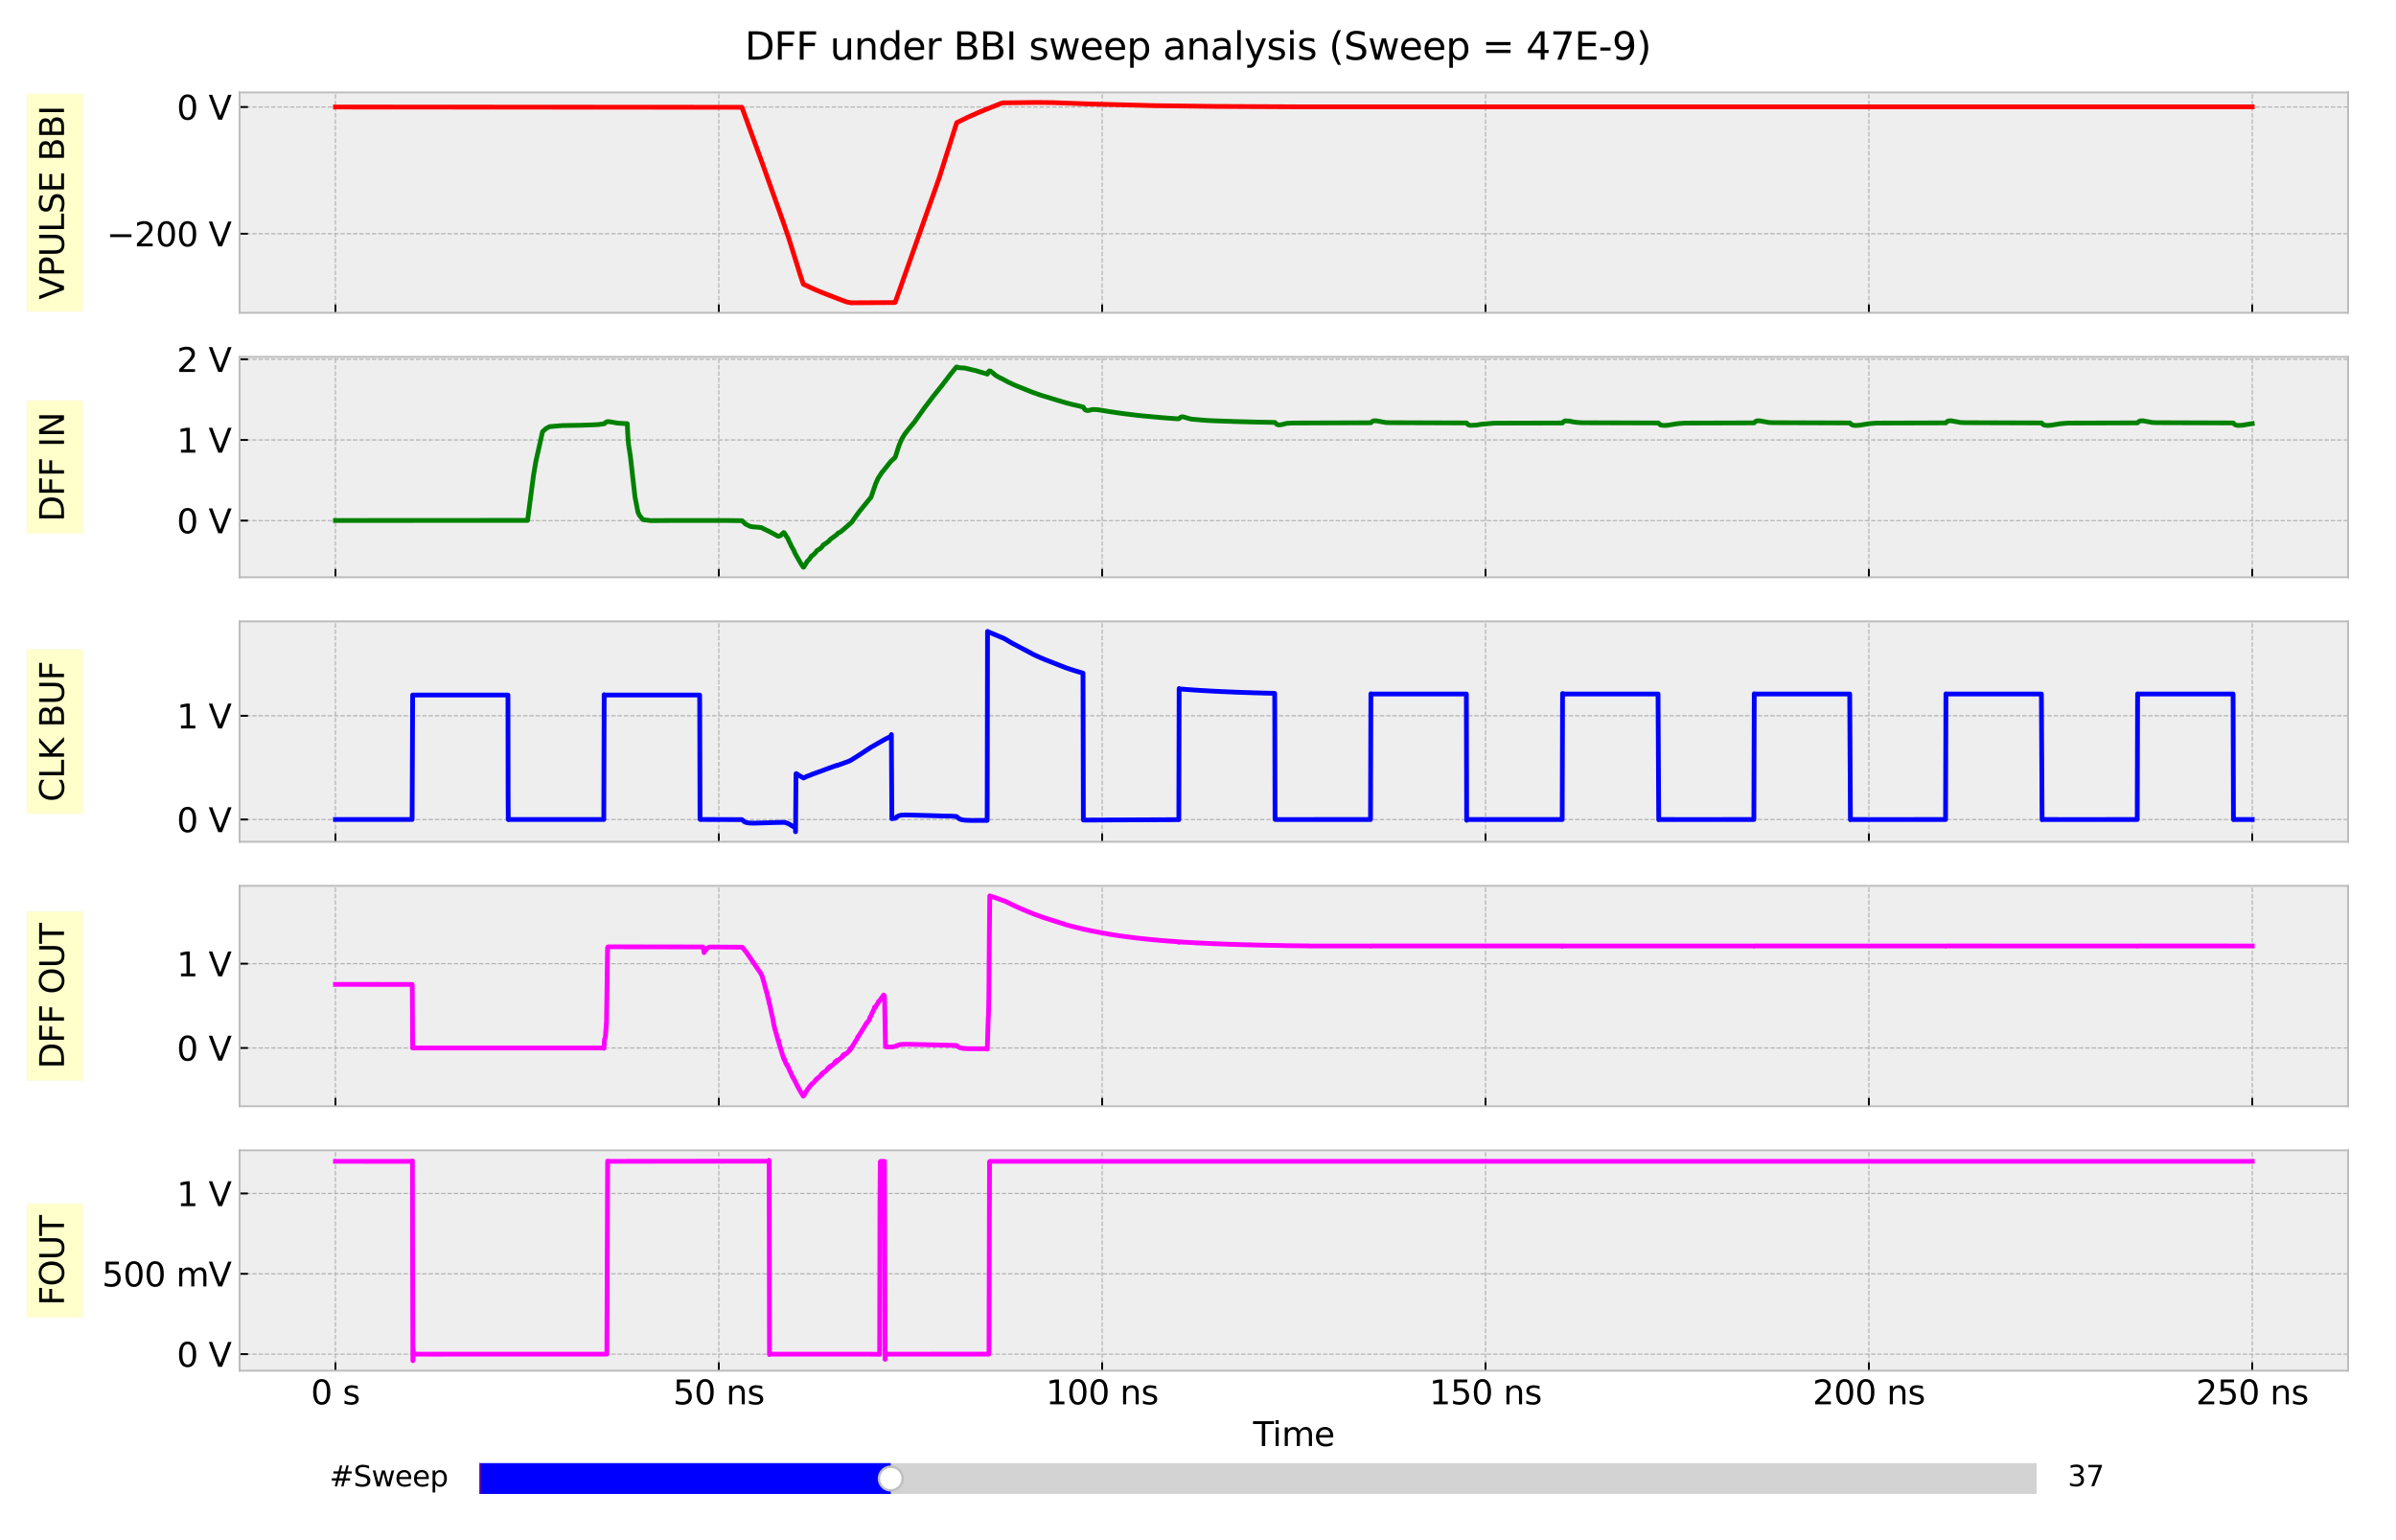 <?xml version="1.0" encoding="utf-8" standalone="no"?>
<!DOCTYPE svg PUBLIC "-//W3C//DTD SVG 1.1//EN"
  "http://www.w3.org/Graphics/SVG/1.1/DTD/svg11.dtd">
<svg xmlns:xlink="http://www.w3.org/1999/xlink" width="1008pt" height="648pt" viewBox="0 0 1008 648" xmlns="http://www.w3.org/2000/svg" version="1.1">
 <defs>
  <style type="text/css">*{stroke-linejoin: round; stroke-linecap: butt}</style>
 </defs>
 <g id="figure_1">
  <g id="patch_1">
   <path d="M 0 648 
L 1008 648 
L 1008 0 
L 0 0 
z
" style="fill: #ffffff"/>
  </g>
  <g id="axes_1">
   <g id="patch_2">
    <path d="M 100.8 131.611 
L 987.84 131.611 
L 987.84 38.88 
L 100.8 38.88 
z
" style="fill: #eeeeee"/>
   </g>
   <g id="matplotlib.axis_1">
    <g id="xtick_1">
     <g id="line2d_1">
      <path d="M 141.12 131.611 
L 141.12 38.88 
" clip-path="url(#p51774ac96f)" style="fill: none; stroke-dasharray: 1.85,0.8; stroke-dashoffset: 0; stroke: #b2b2b2; stroke-width: 0.5"/>
     </g>
     <g id="line2d_2">
      <defs>
       <path id="m6b7837b48a" d="M 0 0 
L 0 -3.5 
" style="stroke: #000000; stroke-width: 0.8"/>
      </defs>
      <g>
       <use xlink:href="#m6b7837b48a" x="141.12" y="131.611" style="stroke: #000000; stroke-width: 0.8"/>
      </g>
     </g>
    </g>
    <g id="xtick_2">
     <g id="line2d_3">
      <path d="M 302.4 131.611 
L 302.4 38.88 
" clip-path="url(#p51774ac96f)" style="fill: none; stroke-dasharray: 1.85,0.8; stroke-dashoffset: 0; stroke: #b2b2b2; stroke-width: 0.5"/>
     </g>
     <g id="line2d_4">
      <g>
       <use xlink:href="#m6b7837b48a" x="302.4" y="131.611" style="stroke: #000000; stroke-width: 0.8"/>
      </g>
     </g>
    </g>
    <g id="xtick_3">
     <g id="line2d_5">
      <path d="M 463.68 131.611 
L 463.68 38.88 
" clip-path="url(#p51774ac96f)" style="fill: none; stroke-dasharray: 1.85,0.8; stroke-dashoffset: 0; stroke: #b2b2b2; stroke-width: 0.5"/>
     </g>
     <g id="line2d_6">
      <g>
       <use xlink:href="#m6b7837b48a" x="463.68" y="131.611" style="stroke: #000000; stroke-width: 0.8"/>
      </g>
     </g>
    </g>
    <g id="xtick_4">
     <g id="line2d_7">
      <path d="M 624.96 131.611 
L 624.96 38.88 
" clip-path="url(#p51774ac96f)" style="fill: none; stroke-dasharray: 1.85,0.8; stroke-dashoffset: 0; stroke: #b2b2b2; stroke-width: 0.5"/>
     </g>
     <g id="line2d_8">
      <g>
       <use xlink:href="#m6b7837b48a" x="624.96" y="131.611" style="stroke: #000000; stroke-width: 0.8"/>
      </g>
     </g>
    </g>
    <g id="xtick_5">
     <g id="line2d_9">
      <path d="M 786.24 131.611 
L 786.24 38.88 
" clip-path="url(#p51774ac96f)" style="fill: none; stroke-dasharray: 1.85,0.8; stroke-dashoffset: 0; stroke: #b2b2b2; stroke-width: 0.5"/>
     </g>
     <g id="line2d_10">
      <g>
       <use xlink:href="#m6b7837b48a" x="786.24" y="131.611" style="stroke: #000000; stroke-width: 0.8"/>
      </g>
     </g>
    </g>
    <g id="xtick_6">
     <g id="line2d_11">
      <path d="M 947.52 131.611 
L 947.52 38.88 
" clip-path="url(#p51774ac96f)" style="fill: none; stroke-dasharray: 1.85,0.8; stroke-dashoffset: 0; stroke: #b2b2b2; stroke-width: 0.5"/>
     </g>
     <g id="line2d_12">
      <g>
       <use xlink:href="#m6b7837b48a" x="947.52" y="131.611" style="stroke: #000000; stroke-width: 0.8"/>
      </g>
     </g>
    </g>
   </g>
   <g id="matplotlib.axis_2">
    <g id="ytick_1">
     <g id="line2d_13">
      <path d="M 100.8 98.34 
L 987.84 98.34 
" clip-path="url(#p51774ac96f)" style="fill: none; stroke-dasharray: 1.85,0.8; stroke-dashoffset: 0; stroke: #b2b2b2; stroke-width: 0.5"/>
     </g>
     <g id="line2d_14">
      <defs>
       <path id="m7d298f1ef4" d="M 0 0 
L 3.5 0 
" style="stroke: #000000; stroke-width: 0.8"/>
      </defs>
      <g>
       <use xlink:href="#m7d298f1ef4" x="100.8" y="98.34" style="stroke: #000000; stroke-width: 0.8"/>
      </g>
     </g>
     <g id="text_1">
      <!-- −200 V -->
      <g transform="translate(44.82 103.659) scale(0.14 -0.14)">
       <defs>
        <path id="DejaVuSans-2212" d="M 678 2272 
L 4684 2272 
L 4684 1741 
L 678 1741 
L 678 2272 
z
" transform="scale(0.016)"/>
        <path id="DejaVuSans-32" d="M 1228 531 
L 3431 531 
L 3431 0 
L 469 0 
L 469 531 
Q 828 903 1448 1529 
Q 2069 2156 2228 2338 
Q 2531 2678 2651 2914 
Q 2772 3150 2772 3378 
Q 2772 3750 2511 3984 
Q 2250 4219 1831 4219 
Q 1534 4219 1204 4116 
Q 875 4013 500 3803 
L 500 4441 
Q 881 4594 1212 4672 
Q 1544 4750 1819 4750 
Q 2544 4750 2975 4387 
Q 3406 4025 3406 3419 
Q 3406 3131 3298 2873 
Q 3191 2616 2906 2266 
Q 2828 2175 2409 1742 
Q 1991 1309 1228 531 
z
" transform="scale(0.016)"/>
        <path id="DejaVuSans-30" d="M 2034 4250 
Q 1547 4250 1301 3770 
Q 1056 3291 1056 2328 
Q 1056 1369 1301 889 
Q 1547 409 2034 409 
Q 2525 409 2770 889 
Q 3016 1369 3016 2328 
Q 3016 3291 2770 3770 
Q 2525 4250 2034 4250 
z
M 2034 4750 
Q 2819 4750 3233 4129 
Q 3647 3509 3647 2328 
Q 3647 1150 3233 529 
Q 2819 -91 2034 -91 
Q 1250 -91 836 529 
Q 422 1150 422 2328 
Q 422 3509 836 4129 
Q 1250 4750 2034 4750 
z
" transform="scale(0.016)"/>
        <path id="DejaVuSans-20" transform="scale(0.016)"/>
        <path id="DejaVuSans-56" d="M 1831 0 
L 50 4666 
L 709 4666 
L 2188 738 
L 3669 4666 
L 4325 4666 
L 2547 0 
L 1831 0 
z
" transform="scale(0.016)"/>
       </defs>
       <use xlink:href="#DejaVuSans-2212"/>
       <use xlink:href="#DejaVuSans-32" x="83.789"/>
       <use xlink:href="#DejaVuSans-30" x="147.412"/>
       <use xlink:href="#DejaVuSans-30" x="211.035"/>
       <use xlink:href="#DejaVuSans-20" x="274.658"/>
       <use xlink:href="#DejaVuSans-56" x="306.445"/>
      </g>
     </g>
    </g>
    <g id="ytick_2">
     <g id="line2d_15">
      <path d="M 100.8 45.027 
L 987.84 45.027 
" clip-path="url(#p51774ac96f)" style="fill: none; stroke-dasharray: 1.85,0.8; stroke-dashoffset: 0; stroke: #b2b2b2; stroke-width: 0.5"/>
     </g>
     <g id="line2d_16">
      <g>
       <use xlink:href="#m7d298f1ef4" x="100.8" y="45.027" style="stroke: #000000; stroke-width: 0.8"/>
      </g>
     </g>
     <g id="text_2">
      <!-- 0 V -->
      <g transform="translate(74.366 50.346) scale(0.14 -0.14)">
       <use xlink:href="#DejaVuSans-30"/>
       <use xlink:href="#DejaVuSans-20" x="63.623"/>
       <use xlink:href="#DejaVuSans-56" x="95.41"/>
      </g>
     </g>
    </g>
    <g id="text_3">
     <g id="patch_3">
      <path d="M 34.877 131.08 
L 34.877 39.411 
L 11.247 39.411 
L 11.247 131.08 
z
" style="fill: #ffff00; opacity: 0.2; stroke: #eeeeee; stroke-width: 0.5; stroke-linejoin: miter"/>
     </g>
     <!-- VPULSE BBI -->
     <g transform="translate(26.925 126.04) rotate(-90) scale(0.14 -0.14)">
      <defs>
       <path id="DejaVuSans-50" d="M 1259 4147 
L 1259 2394 
L 2053 2394 
Q 2494 2394 2734 2622 
Q 2975 2850 2975 3272 
Q 2975 3691 2734 3919 
Q 2494 4147 2053 4147 
L 1259 4147 
z
M 628 4666 
L 2053 4666 
Q 2838 4666 3239 4311 
Q 3641 3956 3641 3272 
Q 3641 2581 3239 2228 
Q 2838 1875 2053 1875 
L 1259 1875 
L 1259 0 
L 628 0 
L 628 4666 
z
" transform="scale(0.016)"/>
       <path id="DejaVuSans-55" d="M 556 4666 
L 1191 4666 
L 1191 1831 
Q 1191 1081 1462 751 
Q 1734 422 2344 422 
Q 2950 422 3222 751 
Q 3494 1081 3494 1831 
L 3494 4666 
L 4128 4666 
L 4128 1753 
Q 4128 841 3676 375 
Q 3225 -91 2344 -91 
Q 1459 -91 1007 375 
Q 556 841 556 1753 
L 556 4666 
z
" transform="scale(0.016)"/>
       <path id="DejaVuSans-4c" d="M 628 4666 
L 1259 4666 
L 1259 531 
L 3531 531 
L 3531 0 
L 628 0 
L 628 4666 
z
" transform="scale(0.016)"/>
       <path id="DejaVuSans-53" d="M 3425 4513 
L 3425 3897 
Q 3066 4069 2747 4153 
Q 2428 4238 2131 4238 
Q 1616 4238 1336 4038 
Q 1056 3838 1056 3469 
Q 1056 3159 1242 3001 
Q 1428 2844 1947 2747 
L 2328 2669 
Q 3034 2534 3370 2195 
Q 3706 1856 3706 1288 
Q 3706 609 3251 259 
Q 2797 -91 1919 -91 
Q 1588 -91 1214 -16 
Q 841 59 441 206 
L 441 856 
Q 825 641 1194 531 
Q 1563 422 1919 422 
Q 2459 422 2753 634 
Q 3047 847 3047 1241 
Q 3047 1584 2836 1778 
Q 2625 1972 2144 2069 
L 1759 2144 
Q 1053 2284 737 2584 
Q 422 2884 422 3419 
Q 422 4038 858 4394 
Q 1294 4750 2059 4750 
Q 2388 4750 2728 4690 
Q 3069 4631 3425 4513 
z
" transform="scale(0.016)"/>
       <path id="DejaVuSans-45" d="M 628 4666 
L 3578 4666 
L 3578 4134 
L 1259 4134 
L 1259 2753 
L 3481 2753 
L 3481 2222 
L 1259 2222 
L 1259 531 
L 3634 531 
L 3634 0 
L 628 0 
L 628 4666 
z
" transform="scale(0.016)"/>
       <path id="DejaVuSans-42" d="M 1259 2228 
L 1259 519 
L 2272 519 
Q 2781 519 3026 730 
Q 3272 941 3272 1375 
Q 3272 1813 3026 2020 
Q 2781 2228 2272 2228 
L 1259 2228 
z
M 1259 4147 
L 1259 2741 
L 2194 2741 
Q 2656 2741 2882 2914 
Q 3109 3088 3109 3444 
Q 3109 3797 2882 3972 
Q 2656 4147 2194 4147 
L 1259 4147 
z
M 628 4666 
L 2241 4666 
Q 2963 4666 3353 4366 
Q 3744 4066 3744 3513 
Q 3744 3084 3544 2831 
Q 3344 2578 2956 2516 
Q 3422 2416 3680 2098 
Q 3938 1781 3938 1306 
Q 3938 681 3513 340 
Q 3088 0 2303 0 
L 628 0 
L 628 4666 
z
" transform="scale(0.016)"/>
       <path id="DejaVuSans-49" d="M 628 4666 
L 1259 4666 
L 1259 0 
L 628 0 
L 628 4666 
z
" transform="scale(0.016)"/>
      </defs>
      <use xlink:href="#DejaVuSans-56"/>
      <use xlink:href="#DejaVuSans-50" x="68.408"/>
      <use xlink:href="#DejaVuSans-55" x="128.711"/>
      <use xlink:href="#DejaVuSans-4c" x="201.904"/>
      <use xlink:href="#DejaVuSans-53" x="257.617"/>
      <use xlink:href="#DejaVuSans-45" x="321.094"/>
      <use xlink:href="#DejaVuSans-20" x="384.277"/>
      <use xlink:href="#DejaVuSans-42" x="416.064"/>
      <use xlink:href="#DejaVuSans-42" x="484.668"/>
      <use xlink:href="#DejaVuSans-49" x="553.271"/>
     </g>
    </g>
   </g>
   <g id="line2d_17">
    <path d="M 141.12 45.027 
L 312.109 45.136 
L 312.593 46.426 
L 320.818 69.007 
L 328.237 89.864 
L 329.85 94.441 
L 331.656 99.673 
L 335.14 110.808 
L 336.72 115.854 
L 337.946 119.551 
L 341.849 121.364 
L 342.43 121.62 
L 343.301 122.003 
L 343.946 122.27 
L 345.526 122.936 
L 346.171 123.203 
L 347.268 123.629 
L 348.01 123.923 
L 349.107 124.349 
L 350.01 124.677 
L 350.687 124.944 
L 351.494 125.255 
L 352.848 125.805 
L 355.493 126.791 
L 356.106 127.023 
L 358.042 127.396 
L 376.524 127.289 
L 376.75 126.802 
L 395.039 75.088 
L 398.781 63.292 
L 402.49 51.618 
L 407.103 49.341 
L 412.457 46.985 
L 421.167 43.484 
L 422.038 43.269 
L 436.327 43.108 
L 443.133 43.185 
L 458.487 43.746 
L 486.259 44.461 
L 511.903 44.774 
L 547.513 44.946 
L 595.543 44.954 
L 947.52 44.954 
L 947.52 44.954 
" clip-path="url(#p51774ac96f)" style="fill: none; stroke: #ff0000; stroke-width: 2; stroke-linecap: square"/>
   </g>
   <g id="patch_4">
    <path d="M 100.8 131.611 
L 100.8 38.88 
" style="fill: none; stroke: #bcbcbc; stroke-width: 0.8; stroke-linejoin: miter; stroke-linecap: square"/>
   </g>
   <g id="patch_5">
    <path d="M 987.84 131.611 
L 987.84 38.88 
" style="fill: none; stroke: #bcbcbc; stroke-width: 0.8; stroke-linejoin: miter; stroke-linecap: square"/>
   </g>
   <g id="patch_6">
    <path d="M 100.8 131.611 
L 987.84 131.611 
" style="fill: none; stroke: #bcbcbc; stroke-width: 0.8; stroke-linejoin: miter; stroke-linecap: square"/>
   </g>
   <g id="patch_7">
    <path d="M 100.8 38.88 
L 987.84 38.88 
" style="fill: none; stroke: #bcbcbc; stroke-width: 0.8; stroke-linejoin: miter; stroke-linecap: square"/>
   </g>
  </g>
  <g id="axes_2">
   <g id="patch_8">
    <path d="M 100.8 242.888 
L 987.84 242.888 
L 987.84 150.157 
L 100.8 150.157 
z
" style="fill: #eeeeee"/>
   </g>
   <g id="matplotlib.axis_3">
    <g id="xtick_7">
     <g id="line2d_18">
      <path d="M 141.12 242.888 
L 141.12 150.157 
" clip-path="url(#p77973aab90)" style="fill: none; stroke-dasharray: 1.85,0.8; stroke-dashoffset: 0; stroke: #b2b2b2; stroke-width: 0.5"/>
     </g>
     <g id="line2d_19">
      <g>
       <use xlink:href="#m6b7837b48a" x="141.12" y="242.888" style="stroke: #000000; stroke-width: 0.8"/>
      </g>
     </g>
    </g>
    <g id="xtick_8">
     <g id="line2d_20">
      <path d="M 302.4 242.888 
L 302.4 150.157 
" clip-path="url(#p77973aab90)" style="fill: none; stroke-dasharray: 1.85,0.8; stroke-dashoffset: 0; stroke: #b2b2b2; stroke-width: 0.5"/>
     </g>
     <g id="line2d_21">
      <g>
       <use xlink:href="#m6b7837b48a" x="302.4" y="242.888" style="stroke: #000000; stroke-width: 0.8"/>
      </g>
     </g>
    </g>
    <g id="xtick_9">
     <g id="line2d_22">
      <path d="M 463.68 242.888 
L 463.68 150.157 
" clip-path="url(#p77973aab90)" style="fill: none; stroke-dasharray: 1.85,0.8; stroke-dashoffset: 0; stroke: #b2b2b2; stroke-width: 0.5"/>
     </g>
     <g id="line2d_23">
      <g>
       <use xlink:href="#m6b7837b48a" x="463.68" y="242.888" style="stroke: #000000; stroke-width: 0.8"/>
      </g>
     </g>
    </g>
    <g id="xtick_10">
     <g id="line2d_24">
      <path d="M 624.96 242.888 
L 624.96 150.157 
" clip-path="url(#p77973aab90)" style="fill: none; stroke-dasharray: 1.85,0.8; stroke-dashoffset: 0; stroke: #b2b2b2; stroke-width: 0.5"/>
     </g>
     <g id="line2d_25">
      <g>
       <use xlink:href="#m6b7837b48a" x="624.96" y="242.888" style="stroke: #000000; stroke-width: 0.8"/>
      </g>
     </g>
    </g>
    <g id="xtick_11">
     <g id="line2d_26">
      <path d="M 786.24 242.888 
L 786.24 150.157 
" clip-path="url(#p77973aab90)" style="fill: none; stroke-dasharray: 1.85,0.8; stroke-dashoffset: 0; stroke: #b2b2b2; stroke-width: 0.5"/>
     </g>
     <g id="line2d_27">
      <g>
       <use xlink:href="#m6b7837b48a" x="786.24" y="242.888" style="stroke: #000000; stroke-width: 0.8"/>
      </g>
     </g>
    </g>
    <g id="xtick_12">
     <g id="line2d_28">
      <path d="M 947.52 242.888 
L 947.52 150.157 
" clip-path="url(#p77973aab90)" style="fill: none; stroke-dasharray: 1.85,0.8; stroke-dashoffset: 0; stroke: #b2b2b2; stroke-width: 0.5"/>
     </g>
     <g id="line2d_29">
      <g>
       <use xlink:href="#m6b7837b48a" x="947.52" y="242.888" style="stroke: #000000; stroke-width: 0.8"/>
      </g>
     </g>
    </g>
   </g>
   <g id="matplotlib.axis_4">
    <g id="ytick_3">
     <g id="line2d_30">
      <path d="M 100.8 219.041 
L 987.84 219.041 
" clip-path="url(#p77973aab90)" style="fill: none; stroke-dasharray: 1.85,0.8; stroke-dashoffset: 0; stroke: #b2b2b2; stroke-width: 0.5"/>
     </g>
     <g id="line2d_31">
      <g>
       <use xlink:href="#m7d298f1ef4" x="100.8" y="219.041" style="stroke: #000000; stroke-width: 0.8"/>
      </g>
     </g>
     <g id="text_4">
      <!-- 0 V -->
      <g transform="translate(74.366 224.36) scale(0.14 -0.14)">
       <use xlink:href="#DejaVuSans-30"/>
       <use xlink:href="#DejaVuSans-20" x="63.623"/>
       <use xlink:href="#DejaVuSans-56" x="95.41"/>
      </g>
     </g>
    </g>
    <g id="ytick_4">
     <g id="line2d_32">
      <path d="M 100.8 185.112 
L 987.84 185.112 
" clip-path="url(#p77973aab90)" style="fill: none; stroke-dasharray: 1.85,0.8; stroke-dashoffset: 0; stroke: #b2b2b2; stroke-width: 0.5"/>
     </g>
     <g id="line2d_33">
      <g>
       <use xlink:href="#m7d298f1ef4" x="100.8" y="185.112" style="stroke: #000000; stroke-width: 0.8"/>
      </g>
     </g>
     <g id="text_5">
      <!-- 1 V -->
      <g transform="translate(74.366 190.431) scale(0.14 -0.14)">
       <defs>
        <path id="DejaVuSans-31" d="M 794 531 
L 1825 531 
L 1825 4091 
L 703 3866 
L 703 4441 
L 1819 4666 
L 2450 4666 
L 2450 531 
L 3481 531 
L 3481 0 
L 794 0 
L 794 531 
z
" transform="scale(0.016)"/>
       </defs>
       <use xlink:href="#DejaVuSans-31"/>
       <use xlink:href="#DejaVuSans-20" x="63.623"/>
       <use xlink:href="#DejaVuSans-56" x="95.41"/>
      </g>
     </g>
    </g>
    <g id="ytick_5">
     <g id="line2d_34">
      <path d="M 100.8 151.183 
L 987.84 151.183 
" clip-path="url(#p77973aab90)" style="fill: none; stroke-dasharray: 1.85,0.8; stroke-dashoffset: 0; stroke: #b2b2b2; stroke-width: 0.5"/>
     </g>
     <g id="line2d_35">
      <g>
       <use xlink:href="#m7d298f1ef4" x="100.8" y="151.183" style="stroke: #000000; stroke-width: 0.8"/>
      </g>
     </g>
     <g id="text_6">
      <!-- 2 V -->
      <g transform="translate(74.366 156.502) scale(0.14 -0.14)">
       <use xlink:href="#DejaVuSans-32"/>
       <use xlink:href="#DejaVuSans-20" x="63.623"/>
       <use xlink:href="#DejaVuSans-56" x="95.41"/>
      </g>
     </g>
    </g>
    <g id="text_7">
     <g id="patch_9">
      <path d="M 34.877 224.532 
L 34.877 168.514 
L 11.247 168.514 
L 11.247 224.532 
z
" style="fill: #ffff00; opacity: 0.2; stroke: #eeeeee; stroke-width: 0.5; stroke-linejoin: miter"/>
     </g>
     <!-- DFF IN -->
     <g transform="translate(26.925 219.492) rotate(-90) scale(0.14 -0.14)">
      <defs>
       <path id="DejaVuSans-44" d="M 1259 4147 
L 1259 519 
L 2022 519 
Q 2988 519 3436 956 
Q 3884 1394 3884 2338 
Q 3884 3275 3436 3711 
Q 2988 4147 2022 4147 
L 1259 4147 
z
M 628 4666 
L 1925 4666 
Q 3281 4666 3915 4102 
Q 4550 3538 4550 2338 
Q 4550 1131 3912 565 
Q 3275 0 1925 0 
L 628 0 
L 628 4666 
z
" transform="scale(0.016)"/>
       <path id="DejaVuSans-46" d="M 628 4666 
L 3309 4666 
L 3309 4134 
L 1259 4134 
L 1259 2759 
L 3109 2759 
L 3109 2228 
L 1259 2228 
L 1259 0 
L 628 0 
L 628 4666 
z
" transform="scale(0.016)"/>
       <path id="DejaVuSans-4e" d="M 628 4666 
L 1478 4666 
L 3547 763 
L 3547 4666 
L 4159 4666 
L 4159 0 
L 3309 0 
L 1241 3903 
L 1241 0 
L 628 0 
L 628 4666 
z
" transform="scale(0.016)"/>
      </defs>
      <use xlink:href="#DejaVuSans-44"/>
      <use xlink:href="#DejaVuSans-46" x="77.002"/>
      <use xlink:href="#DejaVuSans-46" x="134.521"/>
      <use xlink:href="#DejaVuSans-20" x="192.041"/>
      <use xlink:href="#DejaVuSans-49" x="223.828"/>
      <use xlink:href="#DejaVuSans-4e" x="253.32"/>
     </g>
    </g>
   </g>
   <g id="line2d_36">
    <path d="M 141.12 218.991 
L 221.954 218.945 
L 224.437 200.04 
L 225.405 194.289 
L 228.243 181.644 
L 229.598 180.375 
L 231.179 179.503 
L 236.533 179.049 
L 243.533 178.94 
L 244.952 178.899 
L 248.145 178.791 
L 249.79 178.726 
L 251.887 178.618 
L 254.242 178.272 
L 254.758 177.736 
L 255.5 177.396 
L 256.338 177.41 
L 259.79 178.024 
L 262.467 178.197 
L 263.886 178.245 
L 264.144 183.476 
L 264.435 187.036 
L 265.177 191.778 
L 267.144 209.088 
L 268.402 215.587 
L 269.047 216.868 
L 270.467 218.629 
L 273.724 219.042 
L 282.53 218.995 
L 297.013 218.985 
L 305.593 218.99 
L 312.174 219.084 
L 313.593 220.454 
L 315.496 221.429 
L 316.754 221.675 
L 318.657 221.8 
L 320.27 221.97 
L 321.399 222.56 
L 323.431 223.524 
L 324.753 224.213 
L 327.269 225.594 
L 327.882 225.553 
L 328.431 225.283 
L 329.076 224.653 
L 329.689 224.06 
L 329.882 224.145 
L 330.237 224.683 
L 331.011 225.954 
L 331.172 226.131 
L 331.334 226.337 
L 331.495 226.692 
L 332.237 228.377 
L 332.463 228.668 
L 332.882 229.694 
L 333.817 231.337 
L 334.108 231.922 
L 334.398 232.67 
L 335.946 235.426 
L 336.301 236 
L 336.817 236.929 
L 337.978 238.673 
L 338.172 238.56 
L 338.591 237.837 
L 339.236 236.84 
L 339.559 236.211 
L 339.656 236.167 
L 339.849 235.951 
L 340.301 235.491 
L 340.688 235.045 
L 341.43 233.886 
L 341.494 233.94 
L 341.978 233.593 
L 343.236 232.355 
L 343.591 231.754 
L 344.042 231.435 
L 344.172 231.401 
L 344.526 231.132 
L 344.946 230.917 
L 345.978 229.885 
L 346.333 229.261 
L 346.655 229.05 
L 346.817 229.05 
L 347.042 228.901 
L 348.752 227.621 
L 349.3 226.949 
L 352.042 224.94 
L 352.365 224.534 
L 352.461 224.434 
L 352.752 224.196 
L 353.429 223.926 
L 354.203 223.33 
L 358.267 219.775 
L 360.493 216.62 
L 361.493 215.258 
L 365.46 210.388 
L 366.428 209.244 
L 367.041 207.47 
L 368.331 203.697 
L 369.396 201.273 
L 370.267 199.917 
L 371.138 198.614 
L 371.686 198.013 
L 373.428 195.793 
L 374.202 194.831 
L 374.815 194.086 
L 376.395 192.653 
L 376.686 192.188 
L 377.073 190.975 
L 378.169 187.571 
L 379.363 184.756 
L 380.492 182.852 
L 381.911 180.959 
L 384.685 177.586 
L 387.62 173.461 
L 388.717 171.9 
L 392.62 166.75 
L 392.814 166.488 
L 394.233 164.731 
L 396.233 162.247 
L 399.587 157.847 
L 401.426 155.55 
L 402.394 154.393 
L 402.555 154.416 
L 403.329 154.691 
L 403.813 154.735 
L 405.813 154.841 
L 410.425 155.923 
L 415.393 157.399 
L 415.812 156.408 
L 416.167 156.086 
L 416.554 156.065 
L 417.264 156.557 
L 418.909 157.962 
L 420.715 158.98 
L 421.231 159.197 
L 422.392 159.804 
L 423.908 160.632 
L 426.166 161.698 
L 426.908 162.047 
L 433.94 164.887 
L 436.746 165.888 
L 438.198 166.38 
L 448.036 169.369 
L 448.713 169.549 
L 451.068 170.156 
L 451.778 170.336 
L 452.777 170.55 
L 455.713 171.252 
L 456.293 172.219 
L 456.938 172.623 
L 457.455 172.721 
L 458.1 172.68 
L 458.745 172.504 
L 459.842 172.273 
L 461.745 172.378 
L 463.615 172.66 
L 465.325 172.948 
L 467.454 173.284 
L 469.809 173.637 
L 470.228 173.695 
L 473.421 174.139 
L 474.583 174.275 
L 475.486 174.384 
L 476.808 174.55 
L 477.808 174.655 
L 479.098 174.814 
L 480.098 174.923 
L 488.259 175.673 
L 489.614 175.781 
L 490.452 175.849 
L 491.839 175.951 
L 492.291 175.982 
L 492.872 176.029 
L 495.678 176.216 
L 496.097 176.117 
L 496.549 175.639 
L 497.033 175.408 
L 497.678 175.374 
L 499.194 175.802 
L 500.129 176.083 
L 501 176.28 
L 501.484 176.365 
L 507.387 176.877 
L 509.516 176.986 
L 509.903 176.999 
L 510.612 177.033 
L 513.677 177.142 
L 515.386 177.213 
L 516.161 177.237 
L 517.58 177.278 
L 518.354 177.298 
L 519.064 177.339 
L 523.16 177.447 
L 524.483 177.478 
L 525.289 177.502 
L 529.74 177.61 
L 530.966 177.631 
L 536.353 177.739 
L 537.224 178.584 
L 537.933 178.774 
L 539.159 178.672 
L 541.256 178.126 
L 542.901 178.017 
L 544.352 177.973 
L 576.737 177.868 
L 577.253 177.342 
L 577.898 177.057 
L 578.995 177.047 
L 582.963 177.77 
L 584.64 177.837 
L 616.961 177.946 
L 617.122 178.126 
L 617.638 178.645 
L 618.025 178.828 
L 618.638 178.967 
L 620.993 178.862 
L 623.315 178.486 
L 628.669 178.031 
L 657.313 177.96 
L 657.861 177.346 
L 658.409 177.071 
L 660.313 177.172 
L 661.635 177.474 
L 663.345 177.722 
L 665.732 177.865 
L 697.633 177.96 
L 698.6 178.825 
L 700.02 179.015 
L 701.665 178.906 
L 703.439 178.611 
L 705.729 178.241 
L 709.084 177.997 
L 737.985 177.916 
L 738.469 177.386 
L 739.082 177.067 
L 740.275 177.047 
L 744.243 177.77 
L 745.92 177.837 
L 778.241 177.946 
L 778.402 178.126 
L 778.821 178.55 
L 779.434 178.869 
L 780.66 179.015 
L 782.305 178.906 
L 784.079 178.611 
L 786.369 178.241 
L 789.724 177.997 
L 818.625 177.916 
L 819.109 177.383 
L 819.818 177.057 
L 820.915 177.047 
L 824.883 177.77 
L 826.56 177.837 
L 858.881 177.946 
L 859.042 178.126 
L 859.461 178.55 
L 860.074 178.869 
L 861.3 179.015 
L 862.945 178.906 
L 864.719 178.611 
L 867.009 178.241 
L 870.364 177.997 
L 899.265 177.916 
L 899.749 177.383 
L 900.458 177.057 
L 901.555 177.047 
L 905.523 177.77 
L 907.2 177.837 
L 939.521 177.946 
L 939.682 178.129 
L 940.166 178.614 
L 940.649 178.835 
L 941.553 179.011 
L 943.456 178.903 
L 946.391 178.397 
L 947.52 178.221 
L 947.52 178.221 
" clip-path="url(#p77973aab90)" style="fill: none; stroke: #008000; stroke-width: 2; stroke-linecap: square"/>
   </g>
   <g id="patch_10">
    <path d="M 100.8 242.888 
L 100.8 150.157 
" style="fill: none; stroke: #bcbcbc; stroke-width: 0.8; stroke-linejoin: miter; stroke-linecap: square"/>
   </g>
   <g id="patch_11">
    <path d="M 987.84 242.888 
L 987.84 150.157 
" style="fill: none; stroke: #bcbcbc; stroke-width: 0.8; stroke-linejoin: miter; stroke-linecap: square"/>
   </g>
   <g id="patch_12">
    <path d="M 100.8 242.888 
L 987.84 242.888 
" style="fill: none; stroke: #bcbcbc; stroke-width: 0.8; stroke-linejoin: miter; stroke-linecap: square"/>
   </g>
   <g id="patch_13">
    <path d="M 100.8 150.157 
L 987.84 150.157 
" style="fill: none; stroke: #bcbcbc; stroke-width: 0.8; stroke-linejoin: miter; stroke-linecap: square"/>
   </g>
  </g>
  <g id="axes_3">
   <g id="patch_14">
    <path d="M 100.8 354.166 
L 987.84 354.166 
L 987.84 261.434 
L 100.8 261.434 
z
" style="fill: #eeeeee"/>
   </g>
   <g id="matplotlib.axis_5">
    <g id="xtick_13">
     <g id="line2d_37">
      <path d="M 141.12 354.166 
L 141.12 261.434 
" clip-path="url(#pa54e0a454a)" style="fill: none; stroke-dasharray: 1.85,0.8; stroke-dashoffset: 0; stroke: #b2b2b2; stroke-width: 0.5"/>
     </g>
     <g id="line2d_38">
      <g>
       <use xlink:href="#m6b7837b48a" x="141.12" y="354.166" style="stroke: #000000; stroke-width: 0.8"/>
      </g>
     </g>
    </g>
    <g id="xtick_14">
     <g id="line2d_39">
      <path d="M 302.4 354.166 
L 302.4 261.434 
" clip-path="url(#pa54e0a454a)" style="fill: none; stroke-dasharray: 1.85,0.8; stroke-dashoffset: 0; stroke: #b2b2b2; stroke-width: 0.5"/>
     </g>
     <g id="line2d_40">
      <g>
       <use xlink:href="#m6b7837b48a" x="302.4" y="354.166" style="stroke: #000000; stroke-width: 0.8"/>
      </g>
     </g>
    </g>
    <g id="xtick_15">
     <g id="line2d_41">
      <path d="M 463.68 354.166 
L 463.68 261.434 
" clip-path="url(#pa54e0a454a)" style="fill: none; stroke-dasharray: 1.85,0.8; stroke-dashoffset: 0; stroke: #b2b2b2; stroke-width: 0.5"/>
     </g>
     <g id="line2d_42">
      <g>
       <use xlink:href="#m6b7837b48a" x="463.68" y="354.166" style="stroke: #000000; stroke-width: 0.8"/>
      </g>
     </g>
    </g>
    <g id="xtick_16">
     <g id="line2d_43">
      <path d="M 624.96 354.166 
L 624.96 261.434 
" clip-path="url(#pa54e0a454a)" style="fill: none; stroke-dasharray: 1.85,0.8; stroke-dashoffset: 0; stroke: #b2b2b2; stroke-width: 0.5"/>
     </g>
     <g id="line2d_44">
      <g>
       <use xlink:href="#m6b7837b48a" x="624.96" y="354.166" style="stroke: #000000; stroke-width: 0.8"/>
      </g>
     </g>
    </g>
    <g id="xtick_17">
     <g id="line2d_45">
      <path d="M 786.24 354.166 
L 786.24 261.434 
" clip-path="url(#pa54e0a454a)" style="fill: none; stroke-dasharray: 1.85,0.8; stroke-dashoffset: 0; stroke: #b2b2b2; stroke-width: 0.5"/>
     </g>
     <g id="line2d_46">
      <g>
       <use xlink:href="#m6b7837b48a" x="786.24" y="354.166" style="stroke: #000000; stroke-width: 0.8"/>
      </g>
     </g>
    </g>
    <g id="xtick_18">
     <g id="line2d_47">
      <path d="M 947.52 354.166 
L 947.52 261.434 
" clip-path="url(#pa54e0a454a)" style="fill: none; stroke-dasharray: 1.85,0.8; stroke-dashoffset: 0; stroke: #b2b2b2; stroke-width: 0.5"/>
     </g>
     <g id="line2d_48">
      <g>
       <use xlink:href="#m6b7837b48a" x="947.52" y="354.166" style="stroke: #000000; stroke-width: 0.8"/>
      </g>
     </g>
    </g>
   </g>
   <g id="matplotlib.axis_6">
    <g id="ytick_6">
     <g id="line2d_49">
      <path d="M 100.8 344.796 
L 987.84 344.796 
" clip-path="url(#pa54e0a454a)" style="fill: none; stroke-dasharray: 1.85,0.8; stroke-dashoffset: 0; stroke: #b2b2b2; stroke-width: 0.5"/>
     </g>
     <g id="line2d_50">
      <g>
       <use xlink:href="#m7d298f1ef4" x="100.8" y="344.796" style="stroke: #000000; stroke-width: 0.8"/>
      </g>
     </g>
     <g id="text_8">
      <!-- 0 V -->
      <g transform="translate(74.366 350.114) scale(0.14 -0.14)">
       <use xlink:href="#DejaVuSans-30"/>
       <use xlink:href="#DejaVuSans-20" x="63.623"/>
       <use xlink:href="#DejaVuSans-56" x="95.41"/>
      </g>
     </g>
    </g>
    <g id="ytick_7">
     <g id="line2d_51">
      <path d="M 100.8 301.158 
L 987.84 301.158 
" clip-path="url(#pa54e0a454a)" style="fill: none; stroke-dasharray: 1.85,0.8; stroke-dashoffset: 0; stroke: #b2b2b2; stroke-width: 0.5"/>
     </g>
     <g id="line2d_52">
      <g>
       <use xlink:href="#m7d298f1ef4" x="100.8" y="301.158" style="stroke: #000000; stroke-width: 0.8"/>
      </g>
     </g>
     <g id="text_9">
      <!-- 1 V -->
      <g transform="translate(74.366 306.477) scale(0.14 -0.14)">
       <use xlink:href="#DejaVuSans-31"/>
       <use xlink:href="#DejaVuSans-20" x="63.623"/>
       <use xlink:href="#DejaVuSans-56" x="95.41"/>
      </g>
     </g>
    </g>
    <g id="text_10">
     <g id="patch_15">
      <path d="M 34.877 342.395 
L 34.877 273.205 
L 11.247 273.205 
L 11.247 342.395 
z
" style="fill: #ffff00; opacity: 0.2; stroke: #eeeeee; stroke-width: 0.5; stroke-linejoin: miter"/>
     </g>
     <!-- CLK BUF -->
     <g transform="translate(26.925 337.355) rotate(-90) scale(0.14 -0.14)">
      <defs>
       <path id="DejaVuSans-43" d="M 4122 4306 
L 4122 3641 
Q 3803 3938 3442 4084 
Q 3081 4231 2675 4231 
Q 1875 4231 1450 3742 
Q 1025 3253 1025 2328 
Q 1025 1406 1450 917 
Q 1875 428 2675 428 
Q 3081 428 3442 575 
Q 3803 722 4122 1019 
L 4122 359 
Q 3791 134 3420 21 
Q 3050 -91 2638 -91 
Q 1578 -91 968 557 
Q 359 1206 359 2328 
Q 359 3453 968 4101 
Q 1578 4750 2638 4750 
Q 3056 4750 3426 4639 
Q 3797 4528 4122 4306 
z
" transform="scale(0.016)"/>
       <path id="DejaVuSans-4b" d="M 628 4666 
L 1259 4666 
L 1259 2694 
L 3353 4666 
L 4166 4666 
L 1850 2491 
L 4331 0 
L 3500 0 
L 1259 2247 
L 1259 0 
L 628 0 
L 628 4666 
z
" transform="scale(0.016)"/>
      </defs>
      <use xlink:href="#DejaVuSans-43"/>
      <use xlink:href="#DejaVuSans-4c" x="69.824"/>
      <use xlink:href="#DejaVuSans-4b" x="125.537"/>
      <use xlink:href="#DejaVuSans-20" x="191.113"/>
      <use xlink:href="#DejaVuSans-42" x="222.9"/>
      <use xlink:href="#DejaVuSans-55" x="291.504"/>
      <use xlink:href="#DejaVuSans-46" x="364.697"/>
     </g>
    </g>
   </g>
   <g id="line2d_53">
    <path d="M 141.12 344.794 
L 173.376 344.794 
L 173.602 292.43 
L 213.696 292.43 
L 213.761 334.2 
L 213.825 344.776 
L 213.89 344.713 
L 213.954 344.887 
L 214.019 344.8 
L 215.341 344.791 
L 223.308 344.794 
L 254.016 344.794 
L 254.177 292.269 
L 254.242 292.548 
L 254.403 292.421 
L 254.855 292.43 
L 294.336 292.43 
L 294.368 296.266 
L 294.497 344.691 
L 294.626 344.801 
L 295.82 344.793 
L 312.109 344.845 
L 313.206 345.773 
L 314.077 346.098 
L 315.238 346.28 
L 317.238 346.332 
L 322.463 346.187 
L 326.076 346.072 
L 328.14 346.037 
L 328.173 345.95 
L 328.269 346.008 
L 330.172 346.038 
L 330.495 346.096 
L 331.85 346.64 
L 334.656 348.34 
L 334.688 349.95 
L 334.882 325.579 
L 335.011 325.469 
L 335.785 326.036 
L 338.043 327.341 
L 339.365 326.694 
L 341.462 325.903 
L 341.591 325.769 
L 341.881 325.701 
L 343.139 325.244 
L 351.945 322.034 
L 351.977 322.14 
L 352.042 322.016 
L 352.106 322.119 
L 352.171 322.028 
L 352.3 322.049 
L 352.429 321.925 
L 352.59 321.914 
L 354.332 321.306 
L 357.364 320.185 
L 357.687 319.994 
L 358.396 319.596 
L 360.945 317.988 
L 366.46 314.389 
L 372.137 311.138 
L 374.976 309.695 
L 375.008 309.066 
L 375.202 344.408 
L 375.234 344.488 
L 375.266 344.296 
L 375.299 344.367 
L 375.782 344.378 
L 376.653 344.287 
L 377.298 343.654 
L 378.073 343.239 
L 379.073 342.986 
L 380.556 342.877 
L 383.266 342.929 
L 397.329 343.333 
L 400.329 343.383 
L 402.458 343.553 
L 403.103 344.203 
L 403.845 344.636 
L 404.781 344.926 
L 406.135 345.107 
L 408.587 345.188 
L 415.296 345.175 
L 415.328 335.323 
L 415.457 265.65 
L 415.586 265.759 
L 422.489 268.669 
L 423.07 269.001 
L 425.328 270.341 
L 425.747 270.589 
L 435.166 275.564 
L 437.843 276.768 
L 438.714 277.122 
L 439.359 277.41 
L 448.068 280.827 
L 448.326 280.927 
L 450.068 281.525 
L 450.358 281.625 
L 451.455 281.961 
L 451.713 282.062 
L 452.713 282.354 
L 452.971 282.45 
L 453.423 282.572 
L 455.616 283.209 
L 455.648 293.704 
L 455.777 345.019 
L 456.197 345.035 
L 495.936 344.866 
L 496.065 289.69 
L 496.162 289.86 
L 496.678 289.899 
L 498.484 290.034 
L 499.839 290.143 
L 500.097 290.161 
L 501.645 290.261 
L 502 290.292 
L 503.581 290.392 
L 503.935 290.423 
L 505.71 290.523 
L 506.064 290.554 
L 507.935 290.654 
L 508.29 290.685 
L 510.354 290.785 
L 510.709 290.815 
L 512.967 290.916 
L 513.322 290.946 
L 515.87 291.047 
L 516.225 291.077 
L 518.967 291.178 
L 519.322 291.208 
L 522.45 291.309 
L 522.805 291.339 
L 526.418 291.44 
L 526.773 291.47 
L 530.869 291.57 
L 531.224 291.601 
L 536.095 291.701 
L 536.256 291.732 
L 536.288 296.65 
L 536.417 344.742 
L 536.546 344.814 
L 558.029 344.807 
L 576.576 344.807 
L 576.737 291.906 
L 576.802 292.011 
L 577.737 291.994 
L 616.896 291.994 
L 617.025 345.129 
L 617.186 344.875 
L 617.444 344.778 
L 617.799 344.825 
L 618.122 344.807 
L 655.539 344.807 
L 657.216 344.807 
L 657.377 291.767 
L 657.442 292.26 
L 657.539 291.815 
L 657.603 291.976 
L 658.087 291.994 
L 697.536 291.994 
L 697.826 344.905 
L 697.988 344.804 
L 699.342 344.804 
L 707.793 344.811 
L 735.663 344.807 
L 737.856 344.807 
L 738.017 291.906 
L 738.082 292.011 
L 739.017 291.994 
L 778.176 291.994 
L 778.466 344.905 
L 778.628 344.804 
L 779.982 344.804 
L 788.433 344.811 
L 816.303 344.807 
L 818.496 344.807 
L 818.657 291.906 
L 818.722 292.011 
L 819.657 291.994 
L 858.816 291.994 
L 859.106 344.905 
L 859.268 344.804 
L 860.622 344.804 
L 869.073 344.811 
L 896.814 344.807 
L 899.136 344.807 
L 899.297 291.906 
L 899.362 292.011 
L 900.297 291.994 
L 939.456 291.994 
L 939.488 299.862 
L 939.617 344.755 
L 939.65 344.882 
L 939.714 344.76 
L 939.746 344.722 
L 939.811 344.778 
L 940.004 344.833 
L 940.23 344.805 
L 945.552 344.807 
L 947.52 344.807 
L 947.52 344.807 
" clip-path="url(#pa54e0a454a)" style="fill: none; stroke: #0000ff; stroke-width: 2; stroke-linecap: square"/>
   </g>
   <g id="patch_16">
    <path d="M 100.8 354.166 
L 100.8 261.434 
" style="fill: none; stroke: #bcbcbc; stroke-width: 0.8; stroke-linejoin: miter; stroke-linecap: square"/>
   </g>
   <g id="patch_17">
    <path d="M 987.84 354.166 
L 987.84 261.434 
" style="fill: none; stroke: #bcbcbc; stroke-width: 0.8; stroke-linejoin: miter; stroke-linecap: square"/>
   </g>
   <g id="patch_18">
    <path d="M 100.8 354.166 
L 987.84 354.166 
" style="fill: none; stroke: #bcbcbc; stroke-width: 0.8; stroke-linejoin: miter; stroke-linecap: square"/>
   </g>
   <g id="patch_19">
    <path d="M 100.8 261.434 
L 987.84 261.434 
" style="fill: none; stroke: #bcbcbc; stroke-width: 0.8; stroke-linejoin: miter; stroke-linecap: square"/>
   </g>
  </g>
  <g id="axes_4">
   <g id="patch_20">
    <path d="M 100.8 465.443 
L 987.84 465.443 
L 987.84 372.712 
L 100.8 372.712 
z
" style="fill: #eeeeee"/>
   </g>
   <g id="matplotlib.axis_7">
    <g id="xtick_19">
     <g id="line2d_54">
      <path d="M 141.12 465.443 
L 141.12 372.712 
" clip-path="url(#p4004c91ba2)" style="fill: none; stroke-dasharray: 1.85,0.8; stroke-dashoffset: 0; stroke: #b2b2b2; stroke-width: 0.5"/>
     </g>
     <g id="line2d_55">
      <g>
       <use xlink:href="#m6b7837b48a" x="141.12" y="465.443" style="stroke: #000000; stroke-width: 0.8"/>
      </g>
     </g>
    </g>
    <g id="xtick_20">
     <g id="line2d_56">
      <path d="M 302.4 465.443 
L 302.4 372.712 
" clip-path="url(#p4004c91ba2)" style="fill: none; stroke-dasharray: 1.85,0.8; stroke-dashoffset: 0; stroke: #b2b2b2; stroke-width: 0.5"/>
     </g>
     <g id="line2d_57">
      <g>
       <use xlink:href="#m6b7837b48a" x="302.4" y="465.443" style="stroke: #000000; stroke-width: 0.8"/>
      </g>
     </g>
    </g>
    <g id="xtick_21">
     <g id="line2d_58">
      <path d="M 463.68 465.443 
L 463.68 372.712 
" clip-path="url(#p4004c91ba2)" style="fill: none; stroke-dasharray: 1.85,0.8; stroke-dashoffset: 0; stroke: #b2b2b2; stroke-width: 0.5"/>
     </g>
     <g id="line2d_59">
      <g>
       <use xlink:href="#m6b7837b48a" x="463.68" y="465.443" style="stroke: #000000; stroke-width: 0.8"/>
      </g>
     </g>
    </g>
    <g id="xtick_22">
     <g id="line2d_60">
      <path d="M 624.96 465.443 
L 624.96 372.712 
" clip-path="url(#p4004c91ba2)" style="fill: none; stroke-dasharray: 1.85,0.8; stroke-dashoffset: 0; stroke: #b2b2b2; stroke-width: 0.5"/>
     </g>
     <g id="line2d_61">
      <g>
       <use xlink:href="#m6b7837b48a" x="624.96" y="465.443" style="stroke: #000000; stroke-width: 0.8"/>
      </g>
     </g>
    </g>
    <g id="xtick_23">
     <g id="line2d_62">
      <path d="M 786.24 465.443 
L 786.24 372.712 
" clip-path="url(#p4004c91ba2)" style="fill: none; stroke-dasharray: 1.85,0.8; stroke-dashoffset: 0; stroke: #b2b2b2; stroke-width: 0.5"/>
     </g>
     <g id="line2d_63">
      <g>
       <use xlink:href="#m6b7837b48a" x="786.24" y="465.443" style="stroke: #000000; stroke-width: 0.8"/>
      </g>
     </g>
    </g>
    <g id="xtick_24">
     <g id="line2d_64">
      <path d="M 947.52 465.443 
L 947.52 372.712 
" clip-path="url(#p4004c91ba2)" style="fill: none; stroke-dasharray: 1.85,0.8; stroke-dashoffset: 0; stroke: #b2b2b2; stroke-width: 0.5"/>
     </g>
     <g id="line2d_65">
      <g>
       <use xlink:href="#m6b7837b48a" x="947.52" y="465.443" style="stroke: #000000; stroke-width: 0.8"/>
      </g>
     </g>
    </g>
   </g>
   <g id="matplotlib.axis_8">
    <g id="ytick_8">
     <g id="line2d_66">
      <path d="M 100.8 440.924 
L 987.84 440.924 
" clip-path="url(#p4004c91ba2)" style="fill: none; stroke-dasharray: 1.85,0.8; stroke-dashoffset: 0; stroke: #b2b2b2; stroke-width: 0.5"/>
     </g>
     <g id="line2d_67">
      <g>
       <use xlink:href="#m7d298f1ef4" x="100.8" y="440.924" style="stroke: #000000; stroke-width: 0.8"/>
      </g>
     </g>
     <g id="text_11">
      <!-- 0 V -->
      <g transform="translate(74.366 446.243) scale(0.14 -0.14)">
       <use xlink:href="#DejaVuSans-30"/>
       <use xlink:href="#DejaVuSans-20" x="63.623"/>
       <use xlink:href="#DejaVuSans-56" x="95.41"/>
      </g>
     </g>
    </g>
    <g id="ytick_9">
     <g id="line2d_68">
      <path d="M 100.8 405.455 
L 987.84 405.455 
" clip-path="url(#p4004c91ba2)" style="fill: none; stroke-dasharray: 1.85,0.8; stroke-dashoffset: 0; stroke: #b2b2b2; stroke-width: 0.5"/>
     </g>
     <g id="line2d_69">
      <g>
       <use xlink:href="#m7d298f1ef4" x="100.8" y="405.455" style="stroke: #000000; stroke-width: 0.8"/>
      </g>
     </g>
     <g id="text_12">
      <!-- 1 V -->
      <g transform="translate(74.366 410.774) scale(0.14 -0.14)">
       <use xlink:href="#DejaVuSans-31"/>
       <use xlink:href="#DejaVuSans-20" x="63.623"/>
       <use xlink:href="#DejaVuSans-56" x="95.41"/>
      </g>
     </g>
    </g>
    <g id="text_13">
     <g id="patch_21">
      <path d="M 34.877 454.693 
L 34.877 383.461 
L 11.247 383.461 
L 11.247 454.693 
z
" style="fill: #ffff00; opacity: 0.2; stroke: #eeeeee; stroke-width: 0.5; stroke-linejoin: miter"/>
     </g>
     <!-- DFF OUT -->
     <g transform="translate(26.925 449.653) rotate(-90) scale(0.14 -0.14)">
      <defs>
       <path id="DejaVuSans-4f" d="M 2522 4238 
Q 1834 4238 1429 3725 
Q 1025 3213 1025 2328 
Q 1025 1447 1429 934 
Q 1834 422 2522 422 
Q 3209 422 3611 934 
Q 4013 1447 4013 2328 
Q 4013 3213 3611 3725 
Q 3209 4238 2522 4238 
z
M 2522 4750 
Q 3503 4750 4090 4092 
Q 4678 3434 4678 2328 
Q 4678 1225 4090 567 
Q 3503 -91 2522 -91 
Q 1538 -91 948 565 
Q 359 1222 359 2328 
Q 359 3434 948 4092 
Q 1538 4750 2522 4750 
z
" transform="scale(0.016)"/>
       <path id="DejaVuSans-54" d="M -19 4666 
L 3928 4666 
L 3928 4134 
L 2272 4134 
L 2272 0 
L 1638 0 
L 1638 4134 
L -19 4134 
L -19 4666 
z
" transform="scale(0.016)"/>
      </defs>
      <use xlink:href="#DejaVuSans-44"/>
      <use xlink:href="#DejaVuSans-46" x="77.002"/>
      <use xlink:href="#DejaVuSans-46" x="134.521"/>
      <use xlink:href="#DejaVuSans-20" x="192.041"/>
      <use xlink:href="#DejaVuSans-4f" x="223.828"/>
      <use xlink:href="#DejaVuSans-55" x="302.539"/>
      <use xlink:href="#DejaVuSans-54" x="375.732"/>
     </g>
    </g>
   </g>
   <g id="line2d_70">
    <path d="M 141.12 414.161 
L 173.408 414.205 
L 173.441 415.673 
L 173.602 440.926 
L 174.182 440.923 
L 185.601 440.923 
L 254.048 440.925 
L 254.081 441.066 
L 254.113 440.832 
L 254.306 437.369 
L 254.629 436.573 
L 254.693 436.18 
L 255.145 429.965 
L 255.371 415.36 
L 255.597 398.705 
L 255.758 398.414 
L 255.984 398.357 
L 257.016 398.361 
L 295.723 398.418 
L 295.917 398.847 
L 296.175 400.691 
L 296.207 400.815 
L 296.239 400.716 
L 296.497 400.258 
L 297.594 398.868 
L 298.594 398.442 
L 312.238 398.524 
L 313.819 400.422 
L 320.076 409.55 
L 320.657 410.808 
L 321.592 414.001 
L 322.56 417.764 
L 322.657 417.635 
L 322.721 417.731 
L 322.883 419.018 
L 323.141 420.134 
L 323.205 420.005 
L 323.27 420.05 
L 323.463 421.43 
L 323.721 422.526 
L 323.753 422.462 
L 323.786 422.445 
L 324.205 424.549 
L 325.237 429.247 
L 325.592 431.388 
L 325.624 431.335 
L 325.657 431.37 
L 325.915 432.642 
L 327.463 438.109 
L 327.495 437.783 
L 327.527 437.648 
L 327.56 437.693 
L 327.721 438.958 
L 329.689 445.361 
L 329.753 445.093 
L 329.818 445.217 
L 329.947 445.963 
L 329.979 445.595 
L 330.043 445.735 
L 330.559 447.284 
L 330.947 447.991 
L 330.979 447.81 
L 331.076 447.9 
L 331.205 448.451 
L 331.237 448.123 
L 331.301 448.258 
L 331.495 448.729 
L 332.398 450.926 
L 332.43 450.706 
L 332.463 450.786 
L 332.495 451.113 
L 332.592 451.032 
L 333.204 452.634 
L 333.527 453.248 
L 333.656 453.519 
L 333.721 453.487 
L 333.753 453.439 
L 333.785 453.513 
L 335.559 457.12 
L 335.591 457.008 
L 335.624 457.246 
L 335.656 457.196 
L 335.688 457.287 
L 336.688 459.173 
L 337.946 461.216 
L 338.172 461.02 
L 338.365 460.657 
L 338.688 460.158 
L 338.72 459.693 
L 338.817 459.894 
L 339.011 459.61 
L 339.236 459.111 
L 339.559 458.611 
L 339.591 458.715 
L 339.623 458.614 
L 339.752 458.306 
L 339.785 458.35 
L 339.817 458.289 
L 339.978 458.045 
L 340.43 457.414 
L 340.462 457.48 
L 340.623 457.129 
L 340.688 457.176 
L 340.849 456.843 
L 341.43 456.185 
L 341.462 456.338 
L 341.494 456.101 
L 341.527 456.131 
L 341.559 456.154 
L 341.72 455.941 
L 342.204 455.556 
L 342.817 454.913 
L 342.978 454.533 
L 343.01 454.597 
L 343.043 454.476 
L 343.075 454.449 
L 343.107 454.506 
L 343.139 454.605 
L 343.172 454.36 
L 343.333 454.169 
L 343.946 453.611 
L 343.978 453.791 
L 344.042 453.542 
L 344.075 453.655 
L 344.107 453.509 
L 344.172 453.559 
L 344.365 453.315 
L 344.849 452.99 
L 345.236 452.509 
L 345.397 452.209 
L 345.559 451.994 
L 345.591 452.251 
L 345.688 452.16 
L 345.784 451.797 
L 345.817 452.045 
L 345.849 451.701 
L 345.913 451.966 
L 346.042 451.558 
L 346.623 451.083 
L 346.655 451.185 
L 346.687 451.056 
L 346.72 451.048 
L 346.784 451.167 
L 346.913 450.889 
L 346.946 450.932 
L 347.01 450.855 
L 347.3 450.74 
L 347.913 450.1 
L 348.074 449.718 
L 348.3 449.473 
L 348.333 449.748 
L 348.397 449.374 
L 348.752 449.027 
L 348.784 449.155 
L 348.816 449.289 
L 348.849 448.973 
L 348.913 449.167 
L 349.042 448.784 
L 349.074 448.785 
L 349.107 449.067 
L 349.139 448.722 
L 349.171 448.719 
L 349.203 448.754 
L 349.236 448.644 
L 349.268 448.65 
L 349.3 448.836 
L 349.397 448.81 
L 349.526 448.473 
L 349.752 448.448 
L 350.3 448.01 
L 350.397 447.996 
L 351.01 447.419 
L 351.074 447.374 
L 351.203 446.874 
L 351.494 446.622 
L 351.526 446.981 
L 351.59 446.696 
L 351.623 446.764 
L 351.655 446.462 
L 351.752 446.579 
L 351.784 446.766 
L 351.848 446.498 
L 351.881 446.593 
L 351.913 446.46 
L 351.977 446.54 
L 352.042 446.179 
L 352.074 446.197 
L 352.106 446.52 
L 352.139 446.136 
L 352.171 446.146 
L 352.236 446.089 
L 352.3 446.36 
L 352.429 446.006 
L 352.913 445.867 
L 354.3 444.741 
L 354.429 444.238 
L 354.461 444.285 
L 354.493 444.151 
L 354.558 444.08 
L 354.59 444.505 
L 354.655 444.057 
L 354.687 444.275 
L 354.784 444.201 
L 354.848 443.807 
L 354.913 443.846 
L 354.945 443.751 
L 355.01 444.065 
L 355.074 443.977 
L 355.139 443.571 
L 355.235 443.7 
L 355.3 443.853 
L 355.364 443.755 
L 355.622 443.432 
L 356.042 443.296 
L 357.461 441.99 
L 357.493 441.945 
L 357.655 441.151 
L 357.751 441.097 
L 357.784 441.07 
L 357.816 441.487 
L 357.88 440.994 
L 358.042 441.132 
L 358.074 441.083 
L 358.235 440.856 
L 360.396 437.335 
L 360.816 436.519 
L 360.945 436.129 
L 360.977 436.344 
L 361.041 436.198 
L 361.203 435.96 
L 362.783 433.389 
L 362.912 433.224 
L 364.267 430.892 
L 364.622 430.319 
L 364.654 430.512 
L 364.686 430.248 
L 364.751 430.148 
L 364.783 430.334 
L 364.848 430.23 
L 365.106 429.886 
L 365.202 429.819 
L 365.783 428.884 
L 365.944 428.132 
L 366.009 428.006 
L 366.041 428.203 
L 366.073 428 
L 366.202 427.656 
L 366.235 427.802 
L 366.267 427.63 
L 366.46 427.266 
L 366.493 427.259 
L 366.847 426.32 
L 367.525 424.929 
L 367.88 424.414 
L 367.912 423.74 
L 368.009 423.804 
L 368.234 423.828 
L 369.009 422.484 
L 369.525 421.799 
L 369.589 421.352 
L 369.654 421.41 
L 369.718 421.498 
L 369.783 421.405 
L 371.75 418.621 
L 371.879 418.751 
L 372.008 418.898 
L 372.137 419.827 
L 372.331 430.075 
L 372.525 440.375 
L 372.718 440.441 
L 375.041 440.537 
L 375.331 440.494 
L 376.879 440.19 
L 377.589 439.816 
L 378.653 439.513 
L 380.072 439.375 
L 382.556 439.386 
L 398.2 439.74 
L 402.394 439.875 
L 402.684 440.142 
L 403.361 440.6 
L 404.232 440.924 
L 405.458 441.133 
L 407.587 441.24 
L 414.07 441.245 
L 415.328 441.246 
L 415.361 441.42 
L 415.715 429.373 
L 415.877 426.099 
L 416.006 419.858 
L 416.199 395.658 
L 416.393 376.927 
L 416.425 376.998 
L 416.457 377.069 
L 416.489 376.941 
L 416.522 376.948 
L 417.36 377.242 
L 418.554 377.647 
L 422.715 379.133 
L 425.586 380.513 
L 426.36 380.892 
L 427.231 381.293 
L 427.876 381.591 
L 428.779 381.999 
L 429.166 382.169 
L 430.198 382.616 
L 430.747 382.854 
L 431.94 383.361 
L 435.037 384.602 
L 438.198 385.759 
L 439.391 386.163 
L 448.423 389.036 
L 448.778 389.139 
L 449.487 389.33 
L 451.39 389.848 
L 452.229 390.05 
L 453.681 390.419 
L 454.197 390.526 
L 455.487 390.845 
L 455.713 390.905 
L 455.745 390.98 
L 455.81 390.919 
L 456.132 390.987 
L 457.229 391.235 
L 457.777 391.341 
L 458.874 391.59 
L 459.422 391.696 
L 463.648 392.512 
L 464.261 392.618 
L 467.035 393.115 
L 467.744 393.221 
L 469.551 393.505 
L 470.26 393.612 
L 471.905 393.86 
L 472.776 393.966 
L 474.26 394.179 
L 475.195 394.285 
L 476.518 394.463 
L 477.421 394.569 
L 478.582 394.711 
L 479.647 394.817 
L 480.808 394.959 
L 481.969 395.066 
L 483.13 395.208 
L 484.388 395.314 
L 485.388 395.42 
L 486.711 395.527 
L 487.711 395.633 
L 489.13 395.74 
L 489.969 395.811 
L 491.356 395.917 
L 492.194 395.988 
L 493.775 396.094 
L 494.614 396.165 
L 495.968 396.268 
L 496.001 396.485 
L 496.065 396.25 
L 496.259 396.265 
L 497.581 396.375 
L 499.581 396.485 
L 501.613 396.591 
L 502.452 396.662 
L 504.903 396.768 
L 505.581 396.804 
L 506.258 396.839 
L 508.677 396.946 
L 509.354 396.981 
L 510.064 397.013 
L 512.935 397.119 
L 513.386 397.158 
L 516.806 397.261 
L 517.257 397.297 
L 521.257 397.403 
L 521.709 397.442 
L 526.386 397.549 
L 527.031 397.581 
L 532.482 397.687 
L 532.934 397.722 
L 540.127 397.829 
L 540.578 397.868 
L 550.287 397.971 
L 550.739 398.006 
L 576.608 398.02 
L 576.641 398.141 
L 576.705 397.978 
L 577.028 397.999 
L 657.248 398.003 
L 657.281 398.184 
L 657.345 398.003 
L 657.539 397.985 
L 658.732 398.006 
L 737.888 398.02 
L 737.921 398.141 
L 737.985 397.978 
L 738.308 397.999 
L 818.528 398.02 
L 818.561 398.141 
L 818.625 397.978 
L 818.948 397.999 
L 899.168 398.02 
L 899.201 398.141 
L 899.265 397.978 
L 899.588 397.999 
L 947.52 398.006 
L 947.52 398.006 
" clip-path="url(#p4004c91ba2)" style="fill: none; stroke: #ff00ff; stroke-width: 2; stroke-linecap: square"/>
   </g>
   <g id="patch_22">
    <path d="M 100.8 465.443 
L 100.8 372.712 
" style="fill: none; stroke: #bcbcbc; stroke-width: 0.8; stroke-linejoin: miter; stroke-linecap: square"/>
   </g>
   <g id="patch_23">
    <path d="M 987.84 465.443 
L 987.84 372.712 
" style="fill: none; stroke: #bcbcbc; stroke-width: 0.8; stroke-linejoin: miter; stroke-linecap: square"/>
   </g>
   <g id="patch_24">
    <path d="M 100.8 465.443 
L 987.84 465.443 
" style="fill: none; stroke: #bcbcbc; stroke-width: 0.8; stroke-linejoin: miter; stroke-linecap: square"/>
   </g>
   <g id="patch_25">
    <path d="M 100.8 372.712 
L 987.84 372.712 
" style="fill: none; stroke: #bcbcbc; stroke-width: 0.8; stroke-linejoin: miter; stroke-linecap: square"/>
   </g>
  </g>
  <g id="axes_5">
   <g id="patch_26">
    <path d="M 100.8 576.72 
L 987.84 576.72 
L 987.84 483.989 
L 100.8 483.989 
z
" style="fill: #eeeeee"/>
   </g>
   <g id="matplotlib.axis_9">
    <g id="xtick_25">
     <g id="line2d_71">
      <path d="M 141.12 576.72 
L 141.12 483.989 
" clip-path="url(#pbf0d03f1e3)" style="fill: none; stroke-dasharray: 1.85,0.8; stroke-dashoffset: 0; stroke: #b2b2b2; stroke-width: 0.5"/>
     </g>
     <g id="line2d_72">
      <g>
       <use xlink:href="#m6b7837b48a" x="141.12" y="576.72" style="stroke: #000000; stroke-width: 0.8"/>
      </g>
     </g>
     <g id="text_14">
      <!-- 0 s -->
      <g transform="translate(130.795 590.858) scale(0.14 -0.14)">
       <defs>
        <path id="DejaVuSans-73" d="M 2834 3397 
L 2834 2853 
Q 2591 2978 2328 3040 
Q 2066 3103 1784 3103 
Q 1356 3103 1142 2972 
Q 928 2841 928 2578 
Q 928 2378 1081 2264 
Q 1234 2150 1697 2047 
L 1894 2003 
Q 2506 1872 2764 1633 
Q 3022 1394 3022 966 
Q 3022 478 2636 193 
Q 2250 -91 1575 -91 
Q 1294 -91 989 -36 
Q 684 19 347 128 
L 347 722 
Q 666 556 975 473 
Q 1284 391 1588 391 
Q 1994 391 2212 530 
Q 2431 669 2431 922 
Q 2431 1156 2273 1281 
Q 2116 1406 1581 1522 
L 1381 1569 
Q 847 1681 609 1914 
Q 372 2147 372 2553 
Q 372 3047 722 3315 
Q 1072 3584 1716 3584 
Q 2034 3584 2315 3537 
Q 2597 3491 2834 3397 
z
" transform="scale(0.016)"/>
       </defs>
       <use xlink:href="#DejaVuSans-30"/>
       <use xlink:href="#DejaVuSans-20" x="63.623"/>
       <use xlink:href="#DejaVuSans-73" x="95.41"/>
      </g>
     </g>
    </g>
    <g id="xtick_26">
     <g id="line2d_73">
      <path d="M 302.4 576.72 
L 302.4 483.989 
" clip-path="url(#pbf0d03f1e3)" style="fill: none; stroke-dasharray: 1.85,0.8; stroke-dashoffset: 0; stroke: #b2b2b2; stroke-width: 0.5"/>
     </g>
     <g id="line2d_74">
      <g>
       <use xlink:href="#m6b7837b48a" x="302.4" y="576.72" style="stroke: #000000; stroke-width: 0.8"/>
      </g>
     </g>
     <g id="text_15">
      <!-- 50 ns -->
      <g transform="translate(283.185 590.858) scale(0.14 -0.14)">
       <defs>
        <path id="DejaVuSans-35" d="M 691 4666 
L 3169 4666 
L 3169 4134 
L 1269 4134 
L 1269 2991 
Q 1406 3038 1543 3061 
Q 1681 3084 1819 3084 
Q 2600 3084 3056 2656 
Q 3513 2228 3513 1497 
Q 3513 744 3044 326 
Q 2575 -91 1722 -91 
Q 1428 -91 1123 -41 
Q 819 9 494 109 
L 494 744 
Q 775 591 1075 516 
Q 1375 441 1709 441 
Q 2250 441 2565 725 
Q 2881 1009 2881 1497 
Q 2881 1984 2565 2268 
Q 2250 2553 1709 2553 
Q 1456 2553 1204 2497 
Q 953 2441 691 2322 
L 691 4666 
z
" transform="scale(0.016)"/>
        <path id="DejaVuSans-6e" d="M 3513 2113 
L 3513 0 
L 2938 0 
L 2938 2094 
Q 2938 2591 2744 2837 
Q 2550 3084 2163 3084 
Q 1697 3084 1428 2787 
Q 1159 2491 1159 1978 
L 1159 0 
L 581 0 
L 581 3500 
L 1159 3500 
L 1159 2956 
Q 1366 3272 1645 3428 
Q 1925 3584 2291 3584 
Q 2894 3584 3203 3211 
Q 3513 2838 3513 2113 
z
" transform="scale(0.016)"/>
       </defs>
       <use xlink:href="#DejaVuSans-35"/>
       <use xlink:href="#DejaVuSans-30" x="63.623"/>
       <use xlink:href="#DejaVuSans-20" x="127.246"/>
       <use xlink:href="#DejaVuSans-6e" x="159.033"/>
       <use xlink:href="#DejaVuSans-73" x="222.412"/>
      </g>
     </g>
    </g>
    <g id="xtick_27">
     <g id="line2d_75">
      <path d="M 463.68 576.72 
L 463.68 483.989 
" clip-path="url(#pbf0d03f1e3)" style="fill: none; stroke-dasharray: 1.85,0.8; stroke-dashoffset: 0; stroke: #b2b2b2; stroke-width: 0.5"/>
     </g>
     <g id="line2d_76">
      <g>
       <use xlink:href="#m6b7837b48a" x="463.68" y="576.72" style="stroke: #000000; stroke-width: 0.8"/>
      </g>
     </g>
     <g id="text_16">
      <!-- 100 ns -->
      <g transform="translate(440.011 590.858) scale(0.14 -0.14)">
       <use xlink:href="#DejaVuSans-31"/>
       <use xlink:href="#DejaVuSans-30" x="63.623"/>
       <use xlink:href="#DejaVuSans-30" x="127.246"/>
       <use xlink:href="#DejaVuSans-20" x="190.869"/>
       <use xlink:href="#DejaVuSans-6e" x="222.656"/>
       <use xlink:href="#DejaVuSans-73" x="286.035"/>
      </g>
     </g>
    </g>
    <g id="xtick_28">
     <g id="line2d_77">
      <path d="M 624.96 576.72 
L 624.96 483.989 
" clip-path="url(#pbf0d03f1e3)" style="fill: none; stroke-dasharray: 1.85,0.8; stroke-dashoffset: 0; stroke: #b2b2b2; stroke-width: 0.5"/>
     </g>
     <g id="line2d_78">
      <g>
       <use xlink:href="#m6b7837b48a" x="624.96" y="576.72" style="stroke: #000000; stroke-width: 0.8"/>
      </g>
     </g>
     <g id="text_17">
      <!-- 150 ns -->
      <g transform="translate(601.291 590.858) scale(0.14 -0.14)">
       <use xlink:href="#DejaVuSans-31"/>
       <use xlink:href="#DejaVuSans-35" x="63.623"/>
       <use xlink:href="#DejaVuSans-30" x="127.246"/>
       <use xlink:href="#DejaVuSans-20" x="190.869"/>
       <use xlink:href="#DejaVuSans-6e" x="222.656"/>
       <use xlink:href="#DejaVuSans-73" x="286.035"/>
      </g>
     </g>
    </g>
    <g id="xtick_29">
     <g id="line2d_79">
      <path d="M 786.24 576.72 
L 786.24 483.989 
" clip-path="url(#pbf0d03f1e3)" style="fill: none; stroke-dasharray: 1.85,0.8; stroke-dashoffset: 0; stroke: #b2b2b2; stroke-width: 0.5"/>
     </g>
     <g id="line2d_80">
      <g>
       <use xlink:href="#m6b7837b48a" x="786.24" y="576.72" style="stroke: #000000; stroke-width: 0.8"/>
      </g>
     </g>
     <g id="text_18">
      <!-- 200 ns -->
      <g transform="translate(762.571 590.858) scale(0.14 -0.14)">
       <use xlink:href="#DejaVuSans-32"/>
       <use xlink:href="#DejaVuSans-30" x="63.623"/>
       <use xlink:href="#DejaVuSans-30" x="127.246"/>
       <use xlink:href="#DejaVuSans-20" x="190.869"/>
       <use xlink:href="#DejaVuSans-6e" x="222.656"/>
       <use xlink:href="#DejaVuSans-73" x="286.035"/>
      </g>
     </g>
    </g>
    <g id="xtick_30">
     <g id="line2d_81">
      <path d="M 947.52 576.72 
L 947.52 483.989 
" clip-path="url(#pbf0d03f1e3)" style="fill: none; stroke-dasharray: 1.85,0.8; stroke-dashoffset: 0; stroke: #b2b2b2; stroke-width: 0.5"/>
     </g>
     <g id="line2d_82">
      <g>
       <use xlink:href="#m6b7837b48a" x="947.52" y="576.72" style="stroke: #000000; stroke-width: 0.8"/>
      </g>
     </g>
     <g id="text_19">
      <!-- 250 ns -->
      <g transform="translate(923.851 590.858) scale(0.14 -0.14)">
       <use xlink:href="#DejaVuSans-32"/>
       <use xlink:href="#DejaVuSans-35" x="63.623"/>
       <use xlink:href="#DejaVuSans-30" x="127.246"/>
       <use xlink:href="#DejaVuSans-20" x="190.869"/>
       <use xlink:href="#DejaVuSans-6e" x="222.656"/>
       <use xlink:href="#DejaVuSans-73" x="286.035"/>
      </g>
     </g>
    </g>
    <g id="text_20">
     <!-- Time -->
     <g transform="translate(527.193 608.407) scale(0.14 -0.14)">
      <defs>
       <path id="DejaVuSans-69" d="M 603 3500 
L 1178 3500 
L 1178 0 
L 603 0 
L 603 3500 
z
M 603 4863 
L 1178 4863 
L 1178 4134 
L 603 4134 
L 603 4863 
z
" transform="scale(0.016)"/>
       <path id="DejaVuSans-6d" d="M 3328 2828 
Q 3544 3216 3844 3400 
Q 4144 3584 4550 3584 
Q 5097 3584 5394 3201 
Q 5691 2819 5691 2113 
L 5691 0 
L 5113 0 
L 5113 2094 
Q 5113 2597 4934 2840 
Q 4756 3084 4391 3084 
Q 3944 3084 3684 2787 
Q 3425 2491 3425 1978 
L 3425 0 
L 2847 0 
L 2847 2094 
Q 2847 2600 2669 2842 
Q 2491 3084 2119 3084 
Q 1678 3084 1418 2786 
Q 1159 2488 1159 1978 
L 1159 0 
L 581 0 
L 581 3500 
L 1159 3500 
L 1159 2956 
Q 1356 3278 1631 3431 
Q 1906 3584 2284 3584 
Q 2666 3584 2933 3390 
Q 3200 3197 3328 2828 
z
" transform="scale(0.016)"/>
       <path id="DejaVuSans-65" d="M 3597 1894 
L 3597 1613 
L 953 1613 
Q 991 1019 1311 708 
Q 1631 397 2203 397 
Q 2534 397 2845 478 
Q 3156 559 3463 722 
L 3463 178 
Q 3153 47 2828 -22 
Q 2503 -91 2169 -91 
Q 1331 -91 842 396 
Q 353 884 353 1716 
Q 353 2575 817 3079 
Q 1281 3584 2069 3584 
Q 2775 3584 3186 3129 
Q 3597 2675 3597 1894 
z
M 3022 2063 
Q 3016 2534 2758 2815 
Q 2500 3097 2075 3097 
Q 1594 3097 1305 2825 
Q 1016 2553 972 2059 
L 3022 2063 
z
" transform="scale(0.016)"/>
      </defs>
      <use xlink:href="#DejaVuSans-54"/>
      <use xlink:href="#DejaVuSans-69" x="57.959"/>
      <use xlink:href="#DejaVuSans-6d" x="85.742"/>
      <use xlink:href="#DejaVuSans-65" x="183.154"/>
     </g>
    </g>
   </g>
   <g id="matplotlib.axis_10">
    <g id="ytick_10">
     <g id="line2d_83">
      <path d="M 100.8 569.746 
L 987.84 569.746 
" clip-path="url(#pbf0d03f1e3)" style="fill: none; stroke-dasharray: 1.85,0.8; stroke-dashoffset: 0; stroke: #b2b2b2; stroke-width: 0.5"/>
     </g>
     <g id="line2d_84">
      <g>
       <use xlink:href="#m7d298f1ef4" x="100.8" y="569.746" style="stroke: #000000; stroke-width: 0.8"/>
      </g>
     </g>
     <g id="text_21">
      <!-- 0 V -->
      <g transform="translate(74.366 575.065) scale(0.14 -0.14)">
       <use xlink:href="#DejaVuSans-30"/>
       <use xlink:href="#DejaVuSans-20" x="63.623"/>
       <use xlink:href="#DejaVuSans-56" x="95.41"/>
      </g>
     </g>
    </g>
    <g id="ytick_11">
     <g id="line2d_85">
      <path d="M 100.8 535.947 
L 987.84 535.947 
" clip-path="url(#pbf0d03f1e3)" style="fill: none; stroke-dasharray: 1.85,0.8; stroke-dashoffset: 0; stroke: #b2b2b2; stroke-width: 0.5"/>
     </g>
     <g id="line2d_86">
      <g>
       <use xlink:href="#m7d298f1ef4" x="100.8" y="535.947" style="stroke: #000000; stroke-width: 0.8"/>
      </g>
     </g>
     <g id="text_22">
      <!-- 500 mV -->
      <g transform="translate(42.914 541.266) scale(0.14 -0.14)">
       <use xlink:href="#DejaVuSans-35"/>
       <use xlink:href="#DejaVuSans-30" x="63.623"/>
       <use xlink:href="#DejaVuSans-30" x="127.246"/>
       <use xlink:href="#DejaVuSans-20" x="190.869"/>
       <use xlink:href="#DejaVuSans-6d" x="222.656"/>
       <use xlink:href="#DejaVuSans-56" x="320.068"/>
      </g>
     </g>
    </g>
    <g id="ytick_12">
     <g id="line2d_87">
      <path d="M 100.8 502.149 
L 987.84 502.149 
" clip-path="url(#pbf0d03f1e3)" style="fill: none; stroke-dasharray: 1.85,0.8; stroke-dashoffset: 0; stroke: #b2b2b2; stroke-width: 0.5"/>
     </g>
     <g id="line2d_88">
      <g>
       <use xlink:href="#m7d298f1ef4" x="100.8" y="502.149" style="stroke: #000000; stroke-width: 0.8"/>
      </g>
     </g>
     <g id="text_23">
      <!-- 1 V -->
      <g transform="translate(74.366 507.468) scale(0.14 -0.14)">
       <use xlink:href="#DejaVuSans-31"/>
       <use xlink:href="#DejaVuSans-20" x="63.623"/>
       <use xlink:href="#DejaVuSans-56" x="95.41"/>
      </g>
     </g>
    </g>
    <g id="text_24">
     <g id="patch_27">
      <path d="M 34.877 554.329 
L 34.877 506.379 
L 11.247 506.379 
L 11.247 554.329 
z
" style="fill: #ffff00; opacity: 0.2; stroke: #eeeeee; stroke-width: 0.5; stroke-linejoin: miter"/>
     </g>
     <!-- FOUT -->
     <g transform="translate(26.925 549.289) rotate(-90) scale(0.14 -0.14)">
      <use xlink:href="#DejaVuSans-46"/>
      <use xlink:href="#DejaVuSans-4f" x="57.52"/>
      <use xlink:href="#DejaVuSans-55" x="136.23"/>
      <use xlink:href="#DejaVuSans-54" x="209.424"/>
     </g>
    </g>
   </g>
   <g id="line2d_89">
    <path d="M 141.12 488.63 
L 173.473 488.637 
L 173.505 488.441 
L 173.57 526.786 
L 173.699 572.505 
L 173.731 572.369 
L 173.828 567.842 
L 173.892 569.361 
L 174.053 570.064 
L 174.118 569.946 
L 174.408 569.492 
L 174.44 569.541 
L 174.666 569.73 
L 176.182 569.74 
L 180.118 569.761 
L 193.568 569.752 
L 212.954 569.744 
L 255.306 569.743 
L 255.629 488.522 
L 255.855 488.664 
L 256.209 488.623 
L 323.495 488.562 
L 323.56 488.204 
L 323.624 512.418 
L 323.721 569.927 
L 323.786 569.743 
L 365.138 569.744 
L 369.976 569.811 
L 370.009 569.863 
L 370.041 569.834 
L 370.073 568.24 
L 370.202 504.591 
L 370.331 488.785 
L 370.492 488.637 
L 371.041 488.63 
L 372.105 488.63 
L 372.17 503.809 
L 372.363 571.932 
L 372.46 569.744 
L 375.524 569.744 
L 416.006 569.735 
L 416.07 568.699 
L 416.296 488.772 
L 416.457 488.63 
L 947.52 488.63 
L 947.52 488.63 
" clip-path="url(#pbf0d03f1e3)" style="fill: none; stroke: #ff00ff; stroke-width: 2; stroke-linecap: square"/>
   </g>
   <g id="patch_28">
    <path d="M 100.8 576.72 
L 100.8 483.989 
" style="fill: none; stroke: #bcbcbc; stroke-width: 0.8; stroke-linejoin: miter; stroke-linecap: square"/>
   </g>
   <g id="patch_29">
    <path d="M 987.84 576.72 
L 987.84 483.989 
" style="fill: none; stroke: #bcbcbc; stroke-width: 0.8; stroke-linejoin: miter; stroke-linecap: square"/>
   </g>
   <g id="patch_30">
    <path d="M 100.8 576.72 
L 987.84 576.72 
" style="fill: none; stroke: #bcbcbc; stroke-width: 0.8; stroke-linejoin: miter; stroke-linecap: square"/>
   </g>
   <g id="patch_31">
    <path d="M 100.8 483.989 
L 987.84 483.989 
" style="fill: none; stroke: #bcbcbc; stroke-width: 0.8; stroke-linejoin: miter; stroke-linecap: square"/>
   </g>
  </g>
  <g id="axes_6">
   <g id="patch_32">
    <path d="M 201.6 628.56 
L 856.8 628.56 
L 856.8 615.6 
L 201.6 615.6 
z
" clip-path="url(#pa59b355b3b)" style="fill: #d3d3d3"/>
   </g>
   <g id="patch_33">
    <path d="M 201.6 628.56 
L 374.76 628.56 
L 374.76 615.6 
L 201.6 615.6 
z
" clip-path="url(#pa59b355b3b)" style="fill: #0000ff"/>
   </g>
   <g id="line2d_90">
    <path d="M 201.6 635.04 
L 201.6 609.12 
" clip-path="url(#pc7fa6f0efc)" style="fill: none; stroke: #ff0000; stroke-linecap: square"/>
   </g>
   <g id="line2d_91">
    <defs>
     <path id="m69bc761853" d="M 0 5 
C 1.326 5 2.598 4.473 3.536 3.536 
C 4.473 2.598 5 1.326 5 0 
C 5 -1.326 4.473 -2.598 3.536 -3.536 
C 2.598 -4.473 1.326 -5 0 -5 
C -1.326 -5 -2.598 -4.473 -3.536 -3.536 
C -4.473 -2.598 -5 -1.326 -5 0 
C -5 1.326 -4.473 2.598 -3.536 3.536 
C -2.598 4.473 -1.326 5 0 5 
z
" style="stroke: #bfbfbf"/>
    </defs>
    <g>
     <use xlink:href="#m69bc761853" x="374.76" y="622.08" style="fill: #ffffff; stroke: #bfbfbf"/>
    </g>
   </g>
   <g id="text_25">
    <!-- #Sweep -->
    <g transform="translate(138.623 625.391) scale(0.12 -0.12)">
     <defs>
      <path id="DejaVuSans-23" d="M 3272 2816 
L 2363 2816 
L 2100 1772 
L 3016 1772 
L 3272 2816 
z
M 2803 4594 
L 2478 3297 
L 3391 3297 
L 3719 4594 
L 4219 4594 
L 3897 3297 
L 4872 3297 
L 4872 2816 
L 3775 2816 
L 3519 1772 
L 4513 1772 
L 4513 1294 
L 3397 1294 
L 3072 0 
L 2572 0 
L 2894 1294 
L 1978 1294 
L 1656 0 
L 1153 0 
L 1478 1294 
L 494 1294 
L 494 1772 
L 1594 1772 
L 1856 2816 
L 850 2816 
L 850 3297 
L 1978 3297 
L 2297 4594 
L 2803 4594 
z
" transform="scale(0.016)"/>
      <path id="DejaVuSans-77" d="M 269 3500 
L 844 3500 
L 1563 769 
L 2278 3500 
L 2956 3500 
L 3675 769 
L 4391 3500 
L 4966 3500 
L 4050 0 
L 3372 0 
L 2619 2869 
L 1863 0 
L 1184 0 
L 269 3500 
z
" transform="scale(0.016)"/>
      <path id="DejaVuSans-70" d="M 1159 525 
L 1159 -1331 
L 581 -1331 
L 581 3500 
L 1159 3500 
L 1159 2969 
Q 1341 3281 1617 3432 
Q 1894 3584 2278 3584 
Q 2916 3584 3314 3078 
Q 3713 2572 3713 1747 
Q 3713 922 3314 415 
Q 2916 -91 2278 -91 
Q 1894 -91 1617 61 
Q 1341 213 1159 525 
z
M 3116 1747 
Q 3116 2381 2855 2742 
Q 2594 3103 2138 3103 
Q 1681 3103 1420 2742 
Q 1159 2381 1159 1747 
Q 1159 1113 1420 752 
Q 1681 391 2138 391 
Q 2594 391 2855 752 
Q 3116 1113 3116 1747 
z
" transform="scale(0.016)"/>
     </defs>
     <use xlink:href="#DejaVuSans-23"/>
     <use xlink:href="#DejaVuSans-53" x="83.789"/>
     <use xlink:href="#DejaVuSans-77" x="147.266"/>
     <use xlink:href="#DejaVuSans-65" x="229.053"/>
     <use xlink:href="#DejaVuSans-65" x="290.576"/>
     <use xlink:href="#DejaVuSans-70" x="352.1"/>
    </g>
   </g>
   <g id="text_26">
    <!-- $\mathdefault{37}$ -->
    <g transform="translate(869.904 625.391) scale(0.12 -0.12)">
     <defs>
      <path id="DejaVuSans-33" d="M 2597 2516 
Q 3050 2419 3304 2112 
Q 3559 1806 3559 1356 
Q 3559 666 3084 287 
Q 2609 -91 1734 -91 
Q 1441 -91 1130 -33 
Q 819 25 488 141 
L 488 750 
Q 750 597 1062 519 
Q 1375 441 1716 441 
Q 2309 441 2620 675 
Q 2931 909 2931 1356 
Q 2931 1769 2642 2001 
Q 2353 2234 1838 2234 
L 1294 2234 
L 1294 2753 
L 1863 2753 
Q 2328 2753 2575 2939 
Q 2822 3125 2822 3475 
Q 2822 3834 2567 4026 
Q 2313 4219 1838 4219 
Q 1578 4219 1281 4162 
Q 984 4106 628 3988 
L 628 4550 
Q 988 4650 1302 4700 
Q 1616 4750 1894 4750 
Q 2613 4750 3031 4423 
Q 3450 4097 3450 3541 
Q 3450 3153 3228 2886 
Q 3006 2619 2597 2516 
z
" transform="scale(0.016)"/>
      <path id="DejaVuSans-37" d="M 525 4666 
L 3525 4666 
L 3525 4397 
L 1831 0 
L 1172 0 
L 2766 4134 
L 525 4134 
L 525 4666 
z
" transform="scale(0.016)"/>
     </defs>
     <use xlink:href="#DejaVuSans-33" transform="translate(0 0.781)"/>
     <use xlink:href="#DejaVuSans-37" transform="translate(63.623 0.781)"/>
    </g>
   </g>
  </g>
  <g id="text_27">
   <!-- DFF under BBI sweep analysis (Sweep = 47E-9) -->
   <g transform="translate(313.346 25.117) scale(0.16 -0.16)">
    <defs>
     <path id="DejaVuSans-75" d="M 544 1381 
L 544 3500 
L 1119 3500 
L 1119 1403 
Q 1119 906 1312 657 
Q 1506 409 1894 409 
Q 2359 409 2629 706 
Q 2900 1003 2900 1516 
L 2900 3500 
L 3475 3500 
L 3475 0 
L 2900 0 
L 2900 538 
Q 2691 219 2414 64 
Q 2138 -91 1772 -91 
Q 1169 -91 856 284 
Q 544 659 544 1381 
z
M 1991 3584 
L 1991 3584 
z
" transform="scale(0.016)"/>
     <path id="DejaVuSans-64" d="M 2906 2969 
L 2906 4863 
L 3481 4863 
L 3481 0 
L 2906 0 
L 2906 525 
Q 2725 213 2448 61 
Q 2172 -91 1784 -91 
Q 1150 -91 751 415 
Q 353 922 353 1747 
Q 353 2572 751 3078 
Q 1150 3584 1784 3584 
Q 2172 3584 2448 3432 
Q 2725 3281 2906 2969 
z
M 947 1747 
Q 947 1113 1208 752 
Q 1469 391 1925 391 
Q 2381 391 2643 752 
Q 2906 1113 2906 1747 
Q 2906 2381 2643 2742 
Q 2381 3103 1925 3103 
Q 1469 3103 1208 2742 
Q 947 2381 947 1747 
z
" transform="scale(0.016)"/>
     <path id="DejaVuSans-72" d="M 2631 2963 
Q 2534 3019 2420 3045 
Q 2306 3072 2169 3072 
Q 1681 3072 1420 2755 
Q 1159 2438 1159 1844 
L 1159 0 
L 581 0 
L 581 3500 
L 1159 3500 
L 1159 2956 
Q 1341 3275 1631 3429 
Q 1922 3584 2338 3584 
Q 2397 3584 2469 3576 
Q 2541 3569 2628 3553 
L 2631 2963 
z
" transform="scale(0.016)"/>
     <path id="DejaVuSans-61" d="M 2194 1759 
Q 1497 1759 1228 1600 
Q 959 1441 959 1056 
Q 959 750 1161 570 
Q 1363 391 1709 391 
Q 2188 391 2477 730 
Q 2766 1069 2766 1631 
L 2766 1759 
L 2194 1759 
z
M 3341 1997 
L 3341 0 
L 2766 0 
L 2766 531 
Q 2569 213 2275 61 
Q 1981 -91 1556 -91 
Q 1019 -91 701 211 
Q 384 513 384 1019 
Q 384 1609 779 1909 
Q 1175 2209 1959 2209 
L 2766 2209 
L 2766 2266 
Q 2766 2663 2505 2880 
Q 2244 3097 1772 3097 
Q 1472 3097 1187 3025 
Q 903 2953 641 2809 
L 641 3341 
Q 956 3463 1253 3523 
Q 1550 3584 1831 3584 
Q 2591 3584 2966 3190 
Q 3341 2797 3341 1997 
z
" transform="scale(0.016)"/>
     <path id="DejaVuSans-6c" d="M 603 4863 
L 1178 4863 
L 1178 0 
L 603 0 
L 603 4863 
z
" transform="scale(0.016)"/>
     <path id="DejaVuSans-79" d="M 2059 -325 
Q 1816 -950 1584 -1140 
Q 1353 -1331 966 -1331 
L 506 -1331 
L 506 -850 
L 844 -850 
Q 1081 -850 1212 -737 
Q 1344 -625 1503 -206 
L 1606 56 
L 191 3500 
L 800 3500 
L 1894 763 
L 2988 3500 
L 3597 3500 
L 2059 -325 
z
" transform="scale(0.016)"/>
     <path id="DejaVuSans-28" d="M 1984 4856 
Q 1566 4138 1362 3434 
Q 1159 2731 1159 2009 
Q 1159 1288 1364 580 
Q 1569 -128 1984 -844 
L 1484 -844 
Q 1016 -109 783 600 
Q 550 1309 550 2009 
Q 550 2706 781 3412 
Q 1013 4119 1484 4856 
L 1984 4856 
z
" transform="scale(0.016)"/>
     <path id="DejaVuSans-3d" d="M 678 2906 
L 4684 2906 
L 4684 2381 
L 678 2381 
L 678 2906 
z
M 678 1631 
L 4684 1631 
L 4684 1100 
L 678 1100 
L 678 1631 
z
" transform="scale(0.016)"/>
     <path id="DejaVuSans-34" d="M 2419 4116 
L 825 1625 
L 2419 1625 
L 2419 4116 
z
M 2253 4666 
L 3047 4666 
L 3047 1625 
L 3713 1625 
L 3713 1100 
L 3047 1100 
L 3047 0 
L 2419 0 
L 2419 1100 
L 313 1100 
L 313 1709 
L 2253 4666 
z
" transform="scale(0.016)"/>
     <path id="DejaVuSans-2d" d="M 313 2009 
L 1997 2009 
L 1997 1497 
L 313 1497 
L 313 2009 
z
" transform="scale(0.016)"/>
     <path id="DejaVuSans-39" d="M 703 97 
L 703 672 
Q 941 559 1184 500 
Q 1428 441 1663 441 
Q 2288 441 2617 861 
Q 2947 1281 2994 2138 
Q 2813 1869 2534 1725 
Q 2256 1581 1919 1581 
Q 1219 1581 811 2004 
Q 403 2428 403 3163 
Q 403 3881 828 4315 
Q 1253 4750 1959 4750 
Q 2769 4750 3195 4129 
Q 3622 3509 3622 2328 
Q 3622 1225 3098 567 
Q 2575 -91 1691 -91 
Q 1453 -91 1209 -44 
Q 966 3 703 97 
z
M 1959 2075 
Q 2384 2075 2632 2365 
Q 2881 2656 2881 3163 
Q 2881 3666 2632 3958 
Q 2384 4250 1959 4250 
Q 1534 4250 1286 3958 
Q 1038 3666 1038 3163 
Q 1038 2656 1286 2365 
Q 1534 2075 1959 2075 
z
" transform="scale(0.016)"/>
     <path id="DejaVuSans-29" d="M 513 4856 
L 1013 4856 
Q 1481 4119 1714 3412 
Q 1947 2706 1947 2009 
Q 1947 1309 1714 600 
Q 1481 -109 1013 -844 
L 513 -844 
Q 928 -128 1133 580 
Q 1338 1288 1338 2009 
Q 1338 2731 1133 3434 
Q 928 4138 513 4856 
z
" transform="scale(0.016)"/>
    </defs>
    <use xlink:href="#DejaVuSans-44"/>
    <use xlink:href="#DejaVuSans-46" x="77.002"/>
    <use xlink:href="#DejaVuSans-46" x="134.521"/>
    <use xlink:href="#DejaVuSans-20" x="192.041"/>
    <use xlink:href="#DejaVuSans-75" x="223.828"/>
    <use xlink:href="#DejaVuSans-6e" x="287.207"/>
    <use xlink:href="#DejaVuSans-64" x="350.586"/>
    <use xlink:href="#DejaVuSans-65" x="414.062"/>
    <use xlink:href="#DejaVuSans-72" x="475.586"/>
    <use xlink:href="#DejaVuSans-20" x="516.699"/>
    <use xlink:href="#DejaVuSans-42" x="548.486"/>
    <use xlink:href="#DejaVuSans-42" x="617.09"/>
    <use xlink:href="#DejaVuSans-49" x="685.693"/>
    <use xlink:href="#DejaVuSans-20" x="715.186"/>
    <use xlink:href="#DejaVuSans-73" x="746.973"/>
    <use xlink:href="#DejaVuSans-77" x="799.072"/>
    <use xlink:href="#DejaVuSans-65" x="880.859"/>
    <use xlink:href="#DejaVuSans-65" x="942.383"/>
    <use xlink:href="#DejaVuSans-70" x="1003.906"/>
    <use xlink:href="#DejaVuSans-20" x="1067.383"/>
    <use xlink:href="#DejaVuSans-61" x="1099.17"/>
    <use xlink:href="#DejaVuSans-6e" x="1160.449"/>
    <use xlink:href="#DejaVuSans-61" x="1223.828"/>
    <use xlink:href="#DejaVuSans-6c" x="1285.107"/>
    <use xlink:href="#DejaVuSans-79" x="1312.891"/>
    <use xlink:href="#DejaVuSans-73" x="1372.07"/>
    <use xlink:href="#DejaVuSans-69" x="1424.17"/>
    <use xlink:href="#DejaVuSans-73" x="1451.953"/>
    <use xlink:href="#DejaVuSans-20" x="1504.053"/>
    <use xlink:href="#DejaVuSans-28" x="1535.84"/>
    <use xlink:href="#DejaVuSans-53" x="1574.854"/>
    <use xlink:href="#DejaVuSans-77" x="1638.33"/>
    <use xlink:href="#DejaVuSans-65" x="1720.117"/>
    <use xlink:href="#DejaVuSans-65" x="1781.641"/>
    <use xlink:href="#DejaVuSans-70" x="1843.164"/>
    <use xlink:href="#DejaVuSans-20" x="1906.641"/>
    <use xlink:href="#DejaVuSans-3d" x="1938.428"/>
    <use xlink:href="#DejaVuSans-20" x="2022.217"/>
    <use xlink:href="#DejaVuSans-34" x="2054.004"/>
    <use xlink:href="#DejaVuSans-37" x="2117.627"/>
    <use xlink:href="#DejaVuSans-45" x="2181.25"/>
    <use xlink:href="#DejaVuSans-2d" x="2244.434"/>
    <use xlink:href="#DejaVuSans-39" x="2280.518"/>
    <use xlink:href="#DejaVuSans-29" x="2344.141"/>
   </g>
  </g>
 </g>
 <defs>
  <clipPath id="p51774ac96f">
   <rect x="100.8" y="38.88" width="887.04" height="92.731"/>
  </clipPath>
  <clipPath id="p77973aab90">
   <rect x="100.8" y="150.157" width="887.04" height="92.731"/>
  </clipPath>
  <clipPath id="pa54e0a454a">
   <rect x="100.8" y="261.434" width="887.04" height="92.731"/>
  </clipPath>
  <clipPath id="p4004c91ba2">
   <rect x="100.8" y="372.712" width="887.04" height="92.731"/>
  </clipPath>
  <clipPath id="pbf0d03f1e3">
   <rect x="100.8" y="483.989" width="887.04" height="92.731"/>
  </clipPath>
  <clipPath id="pa59b355b3b">
   <rect x="201.6" y="609.12" width="655.2" height="25.92"/>
  </clipPath>
  <clipPath id="pc7fa6f0efc">
   <path d="M 201.6 628.56 
L 856.8 628.56 
L 856.8 615.6 
L 201.6 615.6 
z
"/>
  </clipPath>
 </defs>
</svg>

